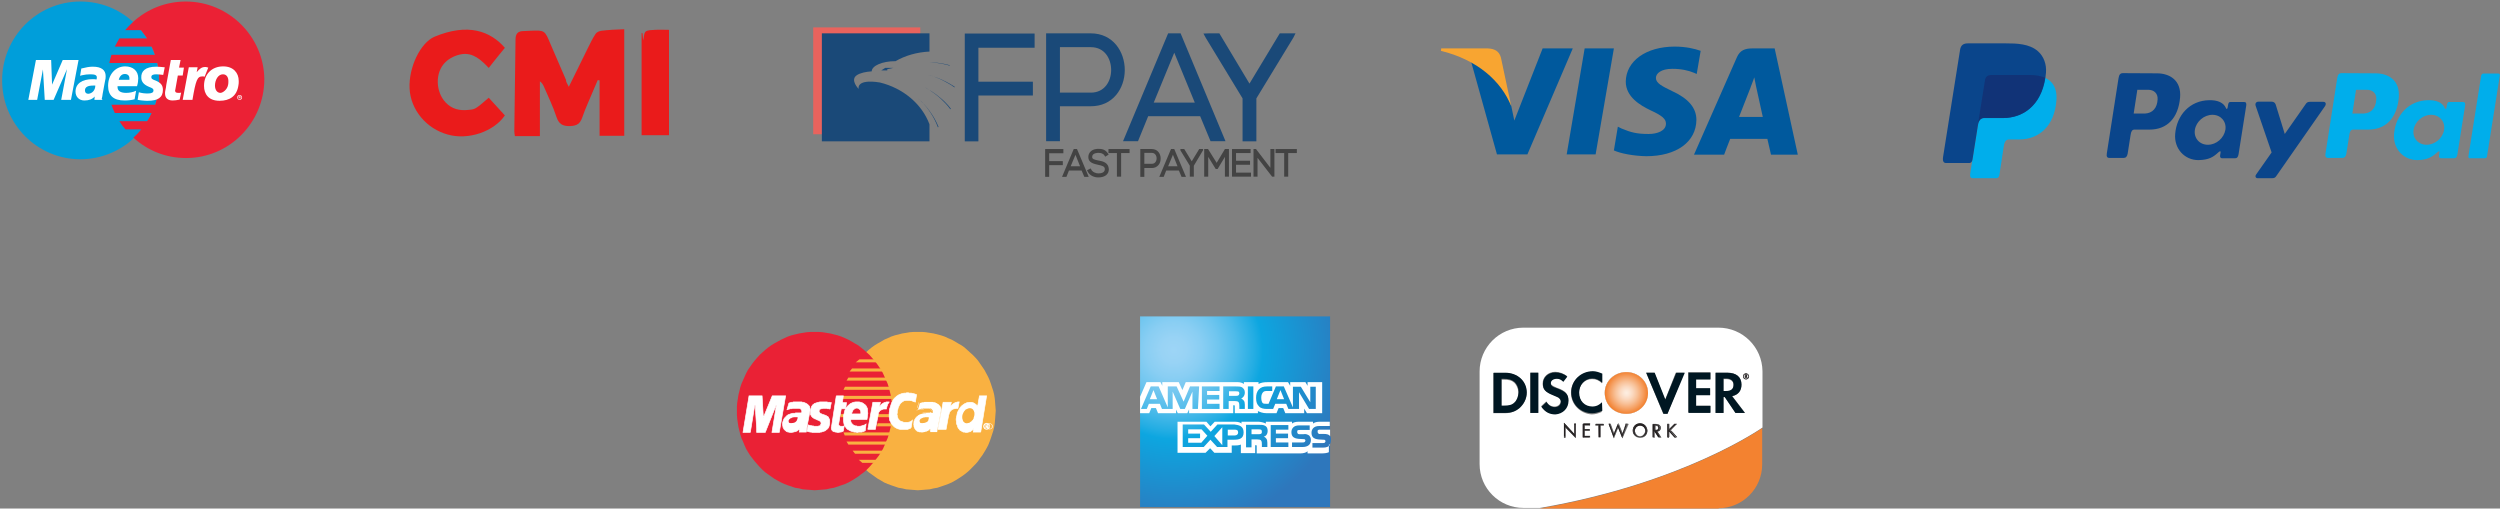 <?xml version="1.0" encoding="UTF-8"?>
<svg width="821px" height="167px" viewBox="0 0 821 167" version="1.1" xmlns="http://www.w3.org/2000/svg" xmlns:xlink="http://www.w3.org/1999/xlink">
    <rect x="0" y="0" width="821" height="167" fill="#808080" stroke="none"/>
    <title>Group 5</title>
    <defs>
        <radialGradient cx="17.592%" cy="17.604%" fx="17.592%" fy="17.604%" r="93.596%" gradientTransform="translate(0.176,0.176),scale(0.998,1),translate(-0.176,-0.176)" id="radialGradient-1">
            <stop stop-color="#9DD5F6" offset="0%"></stop>
            <stop stop-color="#98D3F5" offset="7.11%"></stop>
            <stop stop-color="#89CEF3" offset="15.75%"></stop>
            <stop stop-color="#70C6EF" offset="25.16%"></stop>
            <stop stop-color="#4EBBEA" offset="35.14%"></stop>
            <stop stop-color="#23ADE3" offset="45.46%"></stop>
            <stop stop-color="#0DA6E0" offset="50%"></stop>
            <stop stop-color="#2E77BC" offset="100%"></stop>
        </radialGradient>
        <radialGradient cx="50.263%" cy="49.758%" fx="50.263%" fy="49.758%" r="50.635%" gradientTransform="translate(0.503,0.498),scale(0.965,1),translate(-0.503,-0.498)" id="radialGradient-2">
            <stop stop-color="#FDEEE1" offset="0.562%"></stop>
            <stop stop-color="#FCE8D8" offset="11.6%"></stop>
            <stop stop-color="#FBD9C0" offset="29.61%"></stop>
            <stop stop-color="#F8C198" offset="52.35%"></stop>
            <stop stop-color="#F59F61" offset="78.65%"></stop>
            <stop stop-color="#F28130" offset="100%"></stop>
        </radialGradient>
    </defs>
    <g id="Page-1" stroke="none" stroke-width="1" fill="none" fill-rule="evenodd">
        <g id="Group-5">
            <g id="Group-4" transform="translate(242, 103)">
                <g id="payment2" transform="translate(132, 0)" fill-rule="nonzero">
                    <g id="Group">
                        <path d="M62.8,0.9 L0.4,0.9 L0.4,63.5 L62.8,63.5 L62.8,42.8 C63,42.5 63.1,42 63.1,41.4 C63.1,40.7 63,40.4 62.8,40.1" id="Path" fill="url(#radialGradient-1)"></path>
                        <path d="M6,28.1 L4.8,25.1 L3.6,28.1 M32.6,26.9 C32.4,27 32,27 31.7,27 L29.6,27 L29.6,25.5 L31.8,25.5 C32.1,25.5 32.5,25.5 32.7,25.6 C32.9,25.7 33,25.9 33,26.3 C32.9,26.6 32.8,26.8 32.6,26.9 Z M47.7,28.1 L46.5,25.1 L45.3,28.1 L47.7,28.1 Z M19.4,31.3 L17.6,31.3 L17.6,25.6 L15.1,31.3 L13.6,31.3 L11.1,25.6 L11.1,31.3 L7.6,31.3 L6.9,29.6 L3.3,29.6 L2.6,31.3 L0.7,31.3 L3.9,23.9 L6.5,23.9 L9.5,30.8 L9.5,23.9 L12.4,23.9 L14.7,28.9 L16.8,23.9 L19.8,23.9 L19.4,31.3 L19.4,31.3 Z M26.5,31.3 L20.7,31.3 L20.7,23.9 L26.5,23.9 L26.5,25.4 L22.4,25.4 L22.4,26.7 L26.4,26.7 L26.4,28.2 L22.4,28.2 L22.4,29.6 L26.5,29.6 L26.5,31.3 Z M34.8,25.9 C34.8,27.1 34,27.7 33.6,27.9 C33.9,28 34.3,28.3 34.5,28.6 C34.7,28.9 34.8,29.3 34.8,29.9 L34.8,31.3 L33,31.3 L33,30.4 C33,30 33,29.3 32.7,29 C32.5,28.8 32,28.7 31.4,28.7 L29.5,28.7 L29.5,31.3 L27.7,31.3 L27.7,23.9 L31.8,23.9 C32.7,23.9 33.3,23.9 33.9,24.2 C34.4,24.6 34.8,25 34.8,25.9 Z M37.6,31.3 L35.8,31.3 L35.8,23.9 L37.6,23.9 L37.6,31.3 Z M58.4,31.3 L55.9,31.3 L52.6,25.8 L52.6,31.3 L49.1,31.3 L48.4,29.6 L44.8,29.6 L44.1,31.3 L42,31.3 C41.1,31.3 40,31.1 39.5,30.5 C38.8,29.8 38.5,29.1 38.5,27.7 C38.5,26.6 38.7,25.6 39.5,24.8 C40.1,24.2 40.9,23.9 42.1,23.9 L43.8,23.9 L43.8,25.4 L42.1,25.4 C41.4,25.4 41.1,25.5 40.8,25.8 C40.5,26.1 40.2,26.7 40.2,27.5 C40.2,28.3 40.3,28.8 40.6,29.3 C40.8,29.6 41.4,29.6 41.8,29.6 L42.6,29.6 L45,23.9 L47.6,23.9 L50.6,30.8 L50.6,24 L53.2,24 L56.3,29.1 L56.3,24 L58.1,24 L58.1,31.3 L58.4,31.3 Z M0.4,32.7 L3.4,32.7 L4.1,31 L5.6,31 L6.3,32.7 L12.2,32.7 L12.2,31.5 L12.8,32.7 L15.9,32.7 L16.5,31.4 L16.5,32.7 L31,32.7 L31,30.1 L31.3,30.1 C31.5,30.1 31.5,30.1 31.5,30.4 L31.5,32.7 L39.1,32.7 L39.1,32 C39.8,32.3 40.6,32.7 42,32.7 L45.2,32.7 L45.9,31 L47.4,31 L48.1,32.7 L54.3,32.7 L54.3,31.2 L55.2,32.7 L60.2,32.7 L60.2,22.5 L55.4,22.5 L55.4,23.7 L54.7,22.5 L49.7,22.5 L49.7,23.7 L49,22.5 L42.3,22.5 C41.2,22.5 40.2,22.6 39.3,23.1 L39.3,22.5 L34.5,22.5 L34.5,23.1 C33.9,22.7 33.3,22.5 32.5,22.5 L15.4,22.5 L14.3,25.1 L13.1,22.5 L7.7,22.5 L7.7,23.7 L7.1,22.5 L2.5,22.5 L0.4,27.3 L0.4,32.7 L0.4,32.7 Z" id="Shape" fill="#FFFFFF"></path>
                        <path d="M62.8,38.1 L59.6,38.1 C59.3,38.1 59,38.1 58.9,38.2 C58.7,38.3 58.7,38.5 58.7,38.8 C58.7,39.1 58.8,39.2 59,39.4 C59.2,39.6 59.3,39.5 59.7,39.5 L60.7,39.5 C61.7,39.5 62.4,39.7 62.7,40.1 C62.8,40.2 62.8,40.2 62.8,40.3 M62.8,43 C62.4,43.7 61.6,44 60.4,44 L57,44 L57,42.5 L60.4,42.5 C60.7,42.5 61,42.5 61.1,42.3 C61.2,42.2 61.3,42 61.3,41.9 C61.3,41.7 61.2,41.6 61.1,41.5 C61,41.4 60.8,41.4 60.4,41.4 C58.7,41.3 56.7,41.4 56.7,39.1 C56.7,38 57.4,36.9 59.2,36.9 L62.7,36.9 L62.7,35.5 L59.4,35.5 C58.4,35.5 57.7,35.7 57.2,36.1 L57.2,35.5 L52.4,35.5 C51.6,35.5 50.7,35.7 50.3,36.1 L50.3,35.5 L41.7,35.5 L41.7,36.1 C41,35.7 39.8,35.5 39.3,35.5 L33.7,35.5 L33.7,36.1 C33.1,35.5 31.9,35.5 31.3,35.5 L24.9,35.5 L23.5,37 L22.2,35.5 L12.7,35.5 L12.7,45.7 L21.9,45.7 L23.4,44.2 L24.8,45.7 L30.5,45.7 L30.5,43.3 L31.1,43.3 C31.9,43.3 32.8,43.3 33.5,43 L33.5,45.8 L38.2,45.8 L38.2,43.2 L38.4,43.2 C38.7,43.2 38.7,43.2 38.7,43.5 L38.7,45.9 L53,45.9 C53.9,45.9 54.9,45.7 55.4,45.2 L55.4,45.9 L59.9,45.9 C60.9,45.9 61.8,45.8 62.4,45.5 L62.4,43 L62.8,43 Z M55.9,40 C56.2,40.3 56.5,40.8 56.5,41.5 C56.5,43 55.5,43.8 53.7,43.8 L50.3,43.8 L50.3,42.3 L53.7,42.3 C54,42.3 54.3,42.3 54.5,42.1 C54.6,42 54.7,41.8 54.7,41.7 C54.7,41.5 54.6,41.4 54.5,41.3 C54.4,41.2 54.2,41.2 53.8,41.2 C52.1,41.1 50.1,41.2 50.1,38.9 C50.1,37.8 50.8,36.7 52.6,36.7 L56.1,36.7 L56.1,38.2 L52.9,38.2 C52.6,38.2 52.3,38.2 52.2,38.3 C52,38.4 52,38.6 52,38.9 C52,39.2 52.1,39.3 52.3,39.5 C52.5,39.6 52.6,39.6 53,39.6 L54,39.6 C54.8,39.4 55.4,39.7 55.9,40 Z M40,39.5 C39.8,39.6 39.4,39.6 39.1,39.6 L37,39.6 L37,38 L39.2,38 C39.5,38 39.9,38 40.1,38.1 C40.3,38.2 40.4,38.4 40.4,38.8 C40.4,39.2 40.3,39.4 40,39.5 Z M41,40.4 C41.4,40.5 41.7,40.8 41.9,41.1 C42.1,41.4 42.2,41.8 42.2,42.4 L42.2,43.8 L40.4,43.8 L40.4,43 C40.4,42.6 40.4,41.9 40.1,41.6 C39.9,41.4 39.4,41.3 38.8,41.3 L37,41.3 L37,43.9 L35.2,43.9 L35.2,36.5 L39.3,36.5 C40.2,36.5 40.8,36.5 41.4,36.8 C42,37.1 42.3,37.6 42.3,38.5 C42.3,39.7 41.6,40.3 41,40.4 Z M43.3,36.6 L49.1,36.6 L49.1,38.1 L45,38.1 L45,39.4 L49,39.4 L49,40.9 L45,40.9 L45,42.3 L49.1,42.3 L49.1,43.8 L43.3,43.8 L43.3,36.6 Z M31.5,40 L29.2,40 L29.2,38.1 L31.5,38.1 C32.2,38.1 32.6,38.3 32.6,39 C32.6,39.7 32.1,40 31.5,40 Z M27.4,43.2 L24.8,40.2 L27.4,37.3 L27.4,43.2 Z M20.5,42.4 L16.2,42.4 L16.2,40.9 L20.1,40.9 L20.1,39.4 L16.2,39.4 L16.2,38 L20.6,38 L22.5,40.1 L20.5,42.4 Z M34.4,39 C34.4,41.1 32.9,41.4 31.3,41.4 L29.1,41.4 L29.1,43.8 L25.7,43.8 L23.5,41.4 L21.3,43.8 L14.4,43.8 L14.4,36.4 L21.4,36.4 L23.6,38.8 L25.8,36.4 L31.4,36.4 C32.9,36.6 34.4,36.9 34.4,39 Z" id="Shape" fill="#FFFFFF"></path>
                    </g>
                </g>
                <g id="Group" transform="translate(0, 6)">
                    <polygon id="Path" fill="#F9B141" fill-rule="nonzero" points="59.4 52 60.805 51.898 62.01 51.795 63.315 51.693 64.62 51.386 65.825 51.181 67.03 50.772 68.234 50.362 69.339 49.953 70.543 49.441 71.648 48.827 72.652 48.213 73.756 47.496 74.76 46.78 75.663 46.063 76.567 45.244 77.47 44.323 78.374 43.402 79.177 42.48 79.88 41.457 80.583 40.535 81.285 39.409 81.888 38.386 82.49 37.26 82.992 36.031 83.394 34.906 83.795 33.677 84.197 32.449 84.498 31.22 84.699 29.89 84.799 28.559 84.9 27.228 85 25.898 84.9 24.567 84.799 23.236 84.699 22.008 84.498 20.677 84.197 19.449 83.795 18.22 83.394 16.992 82.992 15.866 82.49 14.74 81.888 13.614 81.285 12.488 80.583 11.465 79.88 10.441 79.177 9.417 78.374 8.496 77.47 7.575 76.567 6.756 75.663 5.937 74.76 5.118 73.756 4.402 72.652 3.787 71.648 3.173 70.543 2.559 69.339 2.047 68.234 1.535 67.03 1.126 65.825 0.819 64.62 0.512 63.315 0.307 62.01 0.102 60.805 0 59.4 0 58.094 0 56.789 0.102 55.585 0.307 54.28 0.512 53.075 0.819 51.87 1.126 50.665 1.535 49.561 2.047 48.356 2.559 47.352 3.173 46.248 3.787 45.244 4.402 44.24 5.118 43.236 5.937 42.333 6.756 41.429 7.575 40.626 8.496 39.823 9.417 39.02 10.441 38.317 11.465 37.715 12.488 37.112 13.614 36.51 14.74 36.008 15.866 35.506 16.992 35.104 18.22 34.803 19.449 34.502 20.677 34.301 22.008 34.1 23.236 34 24.567 34 25.898 34 27.228 34.1 28.559 34.301 29.89 34.502 31.22 34.803 32.449 35.104 33.677 35.506 34.906 36.008 36.031 36.51 37.26 37.112 38.386 37.715 39.409 38.317 40.535 39.02 41.457 39.823 42.48 40.626 43.402 41.429 44.323 42.333 45.244 43.236 46.063 44.24 46.78 45.244 47.496 46.248 48.213 47.352 48.827 48.356 49.441 49.561 49.953 50.665 50.362 51.87 50.772 53.075 51.181 54.28 51.386 55.585 51.693 56.789 51.795 58.094 51.898"></polygon>
                    <polygon id="Path" fill="#EA2135" fill-rule="nonzero" points="25.55 52 26.858 51.898 28.166 51.795 29.373 51.693 30.68 51.386 31.888 51.181 33.095 50.772 34.302 50.362 35.509 49.953 36.615 49.441 37.722 48.827 38.728 48.213 39.834 47.496 40.74 46.78 41.746 46.063 42.651 45.244 43.556 44.323 44.361 43.402 45.166 42.48 45.97 41.457 46.675 40.535 47.379 39.409 47.982 38.386 48.485 37.26 48.988 36.031 49.491 34.906 49.893 33.677 50.195 32.449 50.497 31.22 50.698 29.89 50.899 28.559 51 27.228 51 25.898 51 24.567 50.899 23.236 50.698 22.008 50.497 20.677 50.195 19.449 49.893 18.22 49.491 16.992 48.988 15.866 48.485 14.74 47.982 13.614 47.379 12.488 46.675 11.465 45.97 10.441 45.166 9.417 44.361 8.496 43.556 7.575 42.651 6.756 41.746 5.937 40.74 5.118 39.834 4.402 38.728 3.787 37.722 3.173 36.615 2.559 35.509 2.047 34.302 1.535 33.095 1.126 31.888 0.819 30.68 0.512 29.373 0.307 28.166 0.102 26.858 0 25.55 0 24.243 0 22.935 0.102 21.627 0.307 20.42 0.512 19.112 0.819 17.905 1.126 16.698 1.535 15.592 2.047 14.485 2.559 13.379 3.173 12.272 3.787 11.266 4.402 10.26 5.118 9.254 5.937 8.349 6.756 7.444 7.575 6.639 8.496 5.834 9.417 5.03 10.441 4.325 11.465 3.621 12.488 3.018 13.614 2.515 14.74 2.012 15.866 1.509 16.992 1.107 18.22 0.805 19.449 0.503 20.677 0.302 22.008 0.101 23.236 0 24.567 0 25.898 0 27.228 0.101 28.559 0.302 29.89 0.503 31.22 0.805 32.449 1.107 33.677 1.509 34.906 2.012 36.031 2.515 37.26 3.018 38.386 3.621 39.409 4.325 40.535 5.03 41.457 5.834 42.48 6.639 43.402 7.444 44.323 8.349 45.244 9.254 46.063 10.26 46.78 11.266 47.496 12.272 48.213 13.379 48.827 14.485 49.441 15.592 49.953 16.698 50.362 17.905 50.772 19.112 51.181 20.42 51.386 21.627 51.693 22.935 51.795 24.243 51.898"></polygon>
                    <polygon id="Path" fill="#F9B141" fill-rule="nonzero" points="39 10 53 10 53 9 40.244 9"></polygon>
                    <polygon id="Path" fill="#F9B141" fill-rule="nonzero" points="37 13 53 13 53 12 37.826 12"></polygon>
                    <polygon id="Path" fill="#F9B141" fill-rule="nonzero" points="36 16 53 16 53 15 36.6 15"></polygon>
                    <polygon id="Path" fill="#F9B141" fill-rule="nonzero" points="35 19 53 19 53 18 35.497 18"></polygon>
                    <polygon id="Path" fill="#F9B141" fill-rule="nonzero" points="35.402 34 53 34 53 33 35 33"></polygon>
                    <polygon id="Path" fill="#F9B141" fill-rule="nonzero" points="36.607 37 53 37 53 36 36 36"></polygon>
                    <polygon id="Path" fill="#F9B141" fill-rule="nonzero" points="38.789 40 53 40 53 39 38 39"></polygon>
                    <polygon id="Path" fill="#F9B141" fill-rule="nonzero" points="41.191 43 53 43 53 42 40 42"></polygon>
                    <polygon id="Path" fill="#F9B141" fill-rule="nonzero" points="34 22 53 22 53 21 34.305 21"></polygon>
                    <polygon id="Path" fill="#F9B141" fill-rule="nonzero" points="46 31 53 31 53 30 46.197 30"></polygon>
                    <polygon id="Path" fill="#F9B141" fill-rule="nonzero" points="46 28 53 28 53 27 46.215 27"></polygon>
                    <polygon id="Path" fill="#F9B141" fill-rule="nonzero" points="34 27 36 27 36 28 34 28"></polygon>
                    <polygon id="Path" fill="#FFFFFF" fill-rule="nonzero" points="30.579 25.34 30.474 25.34 30.368 25.234 30.158 25.234 30.053 25.234 29.947 25.234 29.842 25.234 29.737 25.234 29.632 25.128 29.526 25.128 29.316 25.128 29.211 25.128 29 25.128 28.789 25.128 28.579 25.128 28.368 25.128 28.158 25.128 27.947 25.234 27.737 25.234 27.632 25.234 27.526 25.34 27.316 25.34 27.211 25.447 27.105 25.553 27.105 25.66 27 25.766 27 25.872 27 25.979 27 26.085 27 26.191 27 26.298 27.105 26.404 27.211 26.511 27.316 26.723 27.526 26.83 27.842 26.936 28.053 27.043 28.368 27.149 28.684 27.255 29 27.362 29.316 27.468 29.526 27.681 29.842 27.787 30.053 28 30.158 28.319 30.368 28.638 30.474 29.064 30.474 29.596 30.474 30.128 30.368 30.553 30.263 30.979 30.158 31.298 29.947 31.617 29.737 31.83 29.526 32.043 29.211 32.255 29 32.468 28.684 32.574 28.368 32.681 28.053 32.787 27.737 32.894 27.421 32.894 27.211 33 26.895 33 26.579 33 26.158 33 25.842 33 25.526 33 25.211 33 25 33 24.684 33 24.474 32.894 24.263 32.894 24.053 32.894 23.947 32.894 23.737 32.787 23.632 32.787 23.421 32.787 23.316 32.681 23.211 32.681 23 32.574 23.421 30.553 23.526 30.553 23.632 30.66 23.737 30.66 23.842 30.66 24.053 30.766 24.263 30.766 24.368 30.766 24.684 30.872 24.895 30.872 25.105 30.872 25.316 30.979 25.632 30.979 25.842 30.979 26.158 30.979 26.368 30.979 26.684 30.979 26.895 30.872 27.105 30.872 27.316 30.766 27.421 30.66 27.526 30.447 27.526 30.34 27.632 30.234 27.632 30.021 27.632 29.809 27.526 29.596 27.421 29.383 27.211 29.277 26.895 29.064 26.579 28.957 26.263 28.851 25.947 28.638 25.526 28.532 25.211 28.319 24.895 28.106 24.579 27.787 24.368 27.468 24.158 27.043 24.158 26.617 24.158 25.979 24.158 25.66 24.263 25.34 24.368 25.021 24.474 24.702 24.579 24.383 24.789 24.17 24.895 23.957 25.211 23.745 25.421 23.532 25.737 23.426 26.053 23.319 26.368 23.213 26.789 23.106 27.211 23 27.737 23 28.263 23 28.579 23 28.895 23 29.211 23 29.421 23 29.632 23 29.842 23.106 30.053 23.106 30.158 23.106 30.368 23.106 30.474 23.106 30.579 23.213 30.684 23.213 30.789 23.213 30.895 23.213 31 23.213 31 23.213"></polygon>
                    <polyline id="Path" stroke="#FFFFFF" stroke-width="0.216" points="30.579 25.34 30.579 25.34 30.474 25.34 30.368 25.234 30.158 25.234 30.053 25.234 29.947 25.234 29.842 25.234 29.737 25.234 29.632 25.128 29.526 25.128 29.316 25.128 29.211 25.128 29 25.128 28.789 25.128 28.579 25.128 28.368 25.128 28.158 25.128 28.158 25.128 27.947 25.234 27.737 25.234 27.632 25.234 27.526 25.34 27.316 25.34 27.211 25.447 27.105 25.553 27.105 25.66 27 25.766 27 25.872 27 25.979 27 26.085 27 26.191 27 26.298 27.105 26.404 27.211 26.511 27.211 26.511 27.316 26.723 27.526 26.83 27.842 26.936 28.053 27.043 28.368 27.149 28.684 27.255 29 27.362 29.316 27.468 29.526 27.681 29.842 27.787 30.053 28 30.158 28.319 30.368 28.638 30.474 29.064 30.474 29.596 30.474 30.128 30.474 30.128 30.368 30.553 30.263 30.979 30.158 31.298 29.947 31.617 29.737 31.83 29.526 32.043 29.211 32.255 29 32.468 28.684 32.574 28.368 32.681 28.053 32.787 27.737 32.894 27.421 32.894 27.211 33 26.895 33 26.579 33 26.579 33 26.158 33 25.842 33 25.526 33 25.211 33 25 33 24.684 33 24.474 32.894 24.263 32.894 24.053 32.894 23.947 32.894 23.737 32.787 23.632 32.787 23.421 32.787 23.316 32.681 23.211 32.681 23 32.574 23.421 30.553 23.421 30.553 23.526 30.553 23.632 30.66 23.737 30.66 23.842 30.66 24.053 30.766 24.263 30.766 24.368 30.766 24.684 30.872 24.895 30.872 25.105 30.872 25.316 30.979 25.632 30.979 25.842 30.979 26.158 30.979 26.368 30.979 26.684 30.979 26.684 30.979 26.895 30.872 27.105 30.872 27.316 30.766 27.421 30.66 27.526 30.447 27.526 30.34 27.632 30.234 27.632 30.021 27.632 30.021 27.632 29.809 27.526 29.596 27.421 29.383 27.211 29.277 26.895 29.064 26.579 28.957 26.263 28.851 25.947 28.638 25.526 28.532 25.211 28.319 24.895 28.106 24.579 27.787 24.368 27.468 24.158 27.043 24.158 26.617 24.158 25.979 24.158 25.979 24.158 25.66 24.263 25.34 24.368 25.021 24.474 24.702 24.579 24.383 24.789 24.17 24.895 23.957 25.211 23.745 25.421 23.532 25.737 23.426 26.053 23.319 26.368 23.213 26.789 23.106 27.211 23 27.737 23 28.263 23 28.263 23 28.579 23 28.895 23 29.211 23 29.421 23 29.632 23 29.842 23.106 30.053 23.106 30.158 23.106 30.368 23.106 30.474 23.106 30.579 23.213 30.684 23.213 30.789 23.213 30.895 23.213 31 23.213 31 23.213 30.579 25.34"></polyline>
                    <polygon id="Path" fill="#FFFFFF" fill-rule="nonzero" points="32.635 21 34.942 21 34.654 23.23 36 23.23 35.712 25.248 34.269 25.248 33.404 30.345 33.404 30.451 33.5 30.664 33.596 30.77 33.692 30.876 33.788 30.876 33.981 30.982 34.173 30.982 34.365 30.982 34.558 30.982 34.75 30.982 34.846 30.982 34.942 30.982 35.135 30.876 35.135 30.876 35.231 30.876 35.231 30.876 34.942 32.575 34.846 32.575 34.846 32.575 34.75 32.681 34.75 32.681 34.654 32.681 34.558 32.788 34.558 32.788 34.462 32.788 34.365 32.788 34.269 32.894 34.173 32.894 34.077 32.894 33.981 32.894 33.885 32.894 33.692 32.894 33.596 33 32.923 33 32.635 32.894 32.346 32.894 32.058 32.788 31.865 32.788 31.673 32.681 31.481 32.575 31.385 32.469 31.288 32.363 31.192 32.257 31.096 32.044 31.096 31.938 31.096 31.726 31 31.619 31 31.407 31.096 31.195 31.096 30.982"></polygon>
                    <polyline id="Path" stroke="#FFFFFF" stroke-width="0.216" points="32.635 21 34.942 21 34.654 23.23 36 23.23 35.712 25.248 34.269 25.248 33.404 30.345 33.404 30.345 33.404 30.451 33.5 30.664 33.596 30.77 33.692 30.876 33.788 30.876 33.981 30.982 34.173 30.982 34.365 30.982 34.365 30.982 34.558 30.982 34.75 30.982 34.846 30.982 34.942 30.982 35.135 30.876 35.135 30.876 35.231 30.876 35.231 30.876 34.942 32.575 34.942 32.575 34.846 32.575 34.846 32.575 34.75 32.681 34.75 32.681 34.654 32.681 34.558 32.788 34.558 32.788 34.462 32.788 34.365 32.788 34.269 32.894 34.173 32.894 34.077 32.894 33.981 32.894 33.885 32.894 33.692 32.894 33.596 33 32.923 33 32.923 33 32.635 32.894 32.346 32.894 32.058 32.788 31.865 32.788 31.673 32.681 31.481 32.575 31.385 32.469 31.288 32.363 31.192 32.257 31.096 32.044 31.096 31.938 31.096 31.726 31 31.619 31 31.407 31.096 31.195 31.096 30.982 32.635 21"></polyline>
                    <polygon id="Path" fill="#FFFFFF" fill-rule="nonzero" points="37.41 28.638 37.313 28.851 37.313 28.957 37.41 29.17 37.41 29.383 37.41 29.489 37.506 29.702 37.602 29.915 37.699 30.021 37.795 30.128 37.988 30.34 38.084 30.447 38.277 30.553 38.373 30.66 38.566 30.766 38.759 30.766 38.855 30.872 39.048 30.872 39.337 30.872 39.53 30.979 39.723 30.979 39.916 30.979 40.205 30.979 40.398 30.979 40.59 30.979 40.783 30.872 41.072 30.872 41.265 30.766 41.458 30.66 41.747 30.66 41.94 30.553 42.229 30.34 42.422 30.234 42.133 32.468 41.94 32.468 41.843 32.574 41.747 32.681 41.554 32.681 41.458 32.787 41.361 32.787 41.169 32.787 41.072 32.894 40.88 32.894 40.783 32.894 40.59 32.894 40.398 32.894 40.205 32.894 39.916 32.894 39.723 33 39.434 33 39.048 32.894 38.566 32.894 38.181 32.787 37.795 32.681 37.41 32.574 37.024 32.362 36.639 32.149 36.253 31.936 35.964 31.617 35.675 31.191 35.386 30.872 35.193 30.34 35.096 29.809 35 29.17 35 28.532 35 27.787 35 27.468 35.096 27.149 35.193 26.83 35.289 26.404 35.386 25.979 35.482 25.66 35.675 25.234 35.964 24.809 36.253 24.489 36.542 24.17 36.928 23.851 37.313 23.532 37.795 23.319 38.277 23.106 38.952 23 39.627 23 39.916 23 40.205 23 40.59 23.106 40.88 23.213 41.265 23.319 41.554 23.532 41.843 23.745 42.133 23.957 42.422 24.277 42.614 24.702 42.807 25.021 42.904 25.553 42.904 26.085 43 26.723 42.904 27.362 42.807 28.213 42.711 28.745 36.735 28.745 37.12 26.936 40.687 26.936 40.687 26.723 40.687 26.511 40.687 26.298 40.687 26.085 40.59 25.979 40.59 25.766 40.494 25.66 40.398 25.553 40.301 25.447 40.205 25.34 40.012 25.234 39.916 25.128 39.819 25.128 39.627 25.021 39.53 25.021 39.337 25.021 39.241 25.021 39.048 25.021 38.952 25.128 38.759 25.128 38.663 25.234 38.566 25.34 38.373 25.447 38.277 25.553 38.181 25.66 38.084 25.766 37.988 25.979 37.892 26.085 37.892 26.298 37.795 26.404 37.699 26.617 37.699 26.83"></polygon>
                    <polyline id="Path" stroke="#FFFFFF" stroke-width="0.216" points="37.41 28.638 37.41 28.638 37.313 28.851 37.313 28.957 37.41 29.17 37.41 29.383 37.41 29.489 37.506 29.702 37.602 29.915 37.699 30.021 37.795 30.128 37.988 30.34 38.084 30.447 38.277 30.553 38.373 30.66 38.566 30.766 38.759 30.766 38.855 30.872 38.855 30.872 39.048 30.872 39.337 30.872 39.53 30.979 39.723 30.979 39.916 30.979 40.205 30.979 40.398 30.979 40.59 30.979 40.783 30.872 41.072 30.872 41.265 30.766 41.458 30.66 41.747 30.66 41.94 30.553 42.229 30.34 42.422 30.234 42.133 32.468 42.133 32.468 41.94 32.468 41.843 32.574 41.747 32.681 41.554 32.681 41.458 32.787 41.361 32.787 41.169 32.787 41.072 32.894 40.88 32.894 40.783 32.894 40.59 32.894 40.398 32.894 40.205 32.894 39.916 32.894 39.723 33 39.434 33 39.434 33 39.048 32.894 38.566 32.894 38.181 32.787 37.795 32.681 37.41 32.574 37.024 32.362 36.639 32.149 36.253 31.936 35.964 31.617 35.675 31.191 35.386 30.872 35.193 30.34 35.096 29.809 35 29.17 35 28.532 35 27.787 35 27.787 35 27.468 35.096 27.149 35.193 26.83 35.289 26.404 35.386 25.979 35.482 25.66 35.675 25.234 35.964 24.809 36.253 24.489 36.542 24.17 36.928 23.851 37.313 23.532 37.795 23.319 38.277 23.106 38.952 23 39.627 23 39.627 23 39.916 23 40.205 23 40.59 23.106 40.88 23.213 41.265 23.319 41.554 23.532 41.843 23.745 42.133 23.957 42.422 24.277 42.614 24.702 42.807 25.021 42.904 25.553 42.904 26.085 43 26.723 42.904 27.362 42.807 28.213 42.711 28.745 36.735 28.745 37.12 26.936 40.687 26.936 40.687 26.936 40.687 26.723 40.687 26.511 40.687 26.298 40.687 26.085 40.59 25.979 40.59 25.766 40.494 25.66 40.398 25.553 40.301 25.447 40.205 25.34 40.012 25.234 39.916 25.128 39.819 25.128 39.627 25.021 39.53 25.021 39.337 25.021 39.337 25.021 39.241 25.021 39.048 25.021 38.952 25.128 38.759 25.128 38.663 25.234 38.566 25.34 38.373 25.447 38.277 25.553 38.181 25.66 38.084 25.766 37.988 25.979 37.892 26.085 37.892 26.298 37.795 26.404 37.699 26.617 37.699 26.83 37.41 28.638"></polyline>
                    <polygon id="Path" fill="#FFFFFF" fill-rule="nonzero" points="58.604 23.103 58.505 23 58.407 23 58.209 22.897 58.11 22.897 58.011 22.793 57.813 22.793 57.714 22.69 57.516 22.69 57.418 22.586 57.22 22.586 57.022 22.586 56.923 22.483 56.725 22.483 56.527 22.483 56.33 22.483 56.033 22.483 55.835 22.483 55.637 22.483 55.44 22.483 55.143 22.586 54.945 22.586 54.747 22.69 54.451 22.897 54.253 23 54.055 23.207 53.758 23.414 53.56 23.724 53.363 24.034 53.165 24.448 52.967 24.862 52.868 25.379 52.67 25.897 52.67 26.31 52.67 26.621 52.571 26.931 52.571 27.138 52.67 27.448 52.67 27.759 52.769 28.069 52.868 28.276 52.967 28.586 53.165 28.793 53.363 29 53.56 29.207 53.758 29.31 54.055 29.414 54.352 29.517 54.648 29.621 54.747 29.724 54.846 29.724 55.044 29.724 55.143 29.724 55.341 29.724 55.538 29.724 55.736 29.724 56.033 29.724 56.231 29.724 56.429 29.621 56.626 29.621 56.824 29.517 57.121 29.414 57.22 29.31 57.418 29.207 57.615 29 57.22 31.379 57.22 31.379 57.121 31.483 57.022 31.586 57.022 31.586 56.923 31.69 56.824 31.69 56.626 31.793 56.527 31.793 56.33 31.897 56.033 32 55.835 32 55.538 32 55.143 32 54.846 32 54.352 32 53.857 32 53.56 32 53.165 31.897 52.769 31.793 52.374 31.586 51.978 31.379 51.582 31.069 51.286 30.759 50.989 30.448 50.692 30.034 50.495 29.621 50.198 29.103 50.099 28.586 50 27.966 50 27.345 50 26.621 50.099 25.897 50.099 25.586 50.198 25.172 50.297 24.862 50.396 24.552 50.495 24.241 50.593 23.931 50.692 23.621 50.791 23.31 50.989 23 51.088 22.793 51.187 22.586 51.385 22.276 51.484 22.069 51.681 21.862 51.879 21.655 52.077 21.448 52.275 21.345 52.374 21.138 52.67 21.034 52.868 20.828 53.066 20.724 53.264 20.621 53.56 20.517 53.758 20.414 54.055 20.31 54.352 20.207 54.549 20.207 54.846 20.103 55.143 20.103 55.44 20.103 55.736 20 56.033 20 56.33 20 56.626 20.103 56.824 20.103 57.121 20.103 57.319 20.103 57.615 20.207 57.813 20.207 58.011 20.31 58.209 20.31 58.407 20.414 58.505 20.414 58.703 20.517 58.802 20.517 58.901 20.621 59 20.621 59 20.621"></polygon>
                    <polyline id="Path" stroke="#FFFFFF" stroke-width="0.216" points="58.604 23.103 58.604 23.103 58.505 23 58.407 23 58.209 22.897 58.11 22.897 58.011 22.793 57.813 22.793 57.714 22.69 57.516 22.69 57.418 22.586 57.22 22.586 57.022 22.586 56.923 22.483 56.725 22.483 56.527 22.483 56.33 22.483 56.033 22.483 56.033 22.483 55.835 22.483 55.637 22.483 55.44 22.483 55.143 22.586 54.945 22.586 54.747 22.69 54.451 22.897 54.253 23 54.055 23.207 53.758 23.414 53.56 23.724 53.363 24.034 53.165 24.448 52.967 24.862 52.868 25.379 52.67 25.897 52.67 25.897 52.67 26.31 52.67 26.621 52.571 26.931 52.571 27.138 52.67 27.448 52.67 27.759 52.769 28.069 52.868 28.276 52.967 28.586 53.165 28.793 53.363 29 53.56 29.207 53.758 29.31 54.055 29.414 54.352 29.517 54.648 29.621 54.648 29.621 54.747 29.724 54.846 29.724 55.044 29.724 55.143 29.724 55.341 29.724 55.538 29.724 55.736 29.724 56.033 29.724 56.231 29.724 56.429 29.621 56.626 29.621 56.824 29.517 57.121 29.414 57.22 29.31 57.418 29.207 57.615 29 57.22 31.379 57.22 31.379 57.22 31.379 57.121 31.483 57.022 31.586 57.022 31.586 56.923 31.69 56.824 31.69 56.626 31.793 56.527 31.793 56.33 31.897 56.033 32 55.835 32 55.538 32 55.143 32 54.846 32 54.352 32 53.857 32 53.857 32 53.56 32 53.165 31.897 52.769 31.793 52.374 31.586 51.978 31.379 51.582 31.069 51.286 30.759 50.989 30.448 50.692 30.034 50.495 29.621 50.198 29.103 50.099 28.586 50 27.966 50 27.345 50 26.621 50.099 25.897 50.099 25.897 50.099 25.586 50.198 25.172 50.297 24.862 50.396 24.552 50.495 24.241 50.593 23.931 50.692 23.621 50.791 23.31 50.989 23 51.088 22.793 51.187 22.586 51.385 22.276 51.484 22.069 51.681 21.862 51.879 21.655 52.077 21.448 52.275 21.345 52.374 21.138 52.67 21.034 52.868 20.828 53.066 20.724 53.264 20.621 53.56 20.517 53.758 20.414 54.055 20.31 54.352 20.207 54.549 20.207 54.846 20.103 55.143 20.103 55.44 20.103 55.736 20 56.033 20 56.033 20 56.33 20 56.626 20.103 56.824 20.103 57.121 20.103 57.319 20.103 57.615 20.207 57.813 20.207 58.011 20.31 58.209 20.31 58.407 20.414 58.505 20.414 58.703 20.517 58.802 20.517 58.901 20.621 59 20.621 59 20.621 58.604 23.103"></polyline>
                    <polygon id="Path" fill="#FFFFFF" fill-rule="nonzero" points="80.061 32.894 77.612 32.894 77.816 31.832 77.816 31.726 77.612 31.938 77.51 32.044 77.306 32.257 77.204 32.363 77 32.469 76.898 32.575 76.694 32.681 76.592 32.788 76.388 32.788 76.184 32.894 76.082 32.894 75.878 32.894 75.673 33 75.571 33 75.367 33 75.163 33 74.755 32.894 74.347 32.894 73.939 32.681 73.633 32.469 73.224 32.257 73.02 31.938 72.714 31.619 72.51 31.195 72.408 30.77 72.204 30.345 72.102 29.92 72.102 29.496 72 28.965 72 28.54 72.102 28.009 72.204 27.584 72.306 27.053 72.408 26.522 72.612 26.097 72.816 25.673 73.122 25.248 73.327 24.823 73.633 24.504 73.939 24.186 74.245 23.973 74.551 23.761 74.857 23.549 75.163 23.442 75.571 23.23 75.878 23.23 76.286 23.124 76.592 23.124 76.898 23.124 77.102 23.124 77.306 23.23 77.51 23.23 77.714 23.336 77.918 23.442 78.122 23.549 78.224 23.655 78.429 23.761 78.531 23.867 78.633 23.973 78.735 24.08 78.837 24.186 78.939 24.292 78.939 24.398 79.041 24.504 79.041 24.504 79.653 21 82 21"></polygon>
                    <polyline id="Path" stroke="#FFFFFF" stroke-width="0.216" points="80.061 32.894 77.612 32.894 77.816 31.832 77.816 31.726 77.816 31.726 77.612 31.938 77.51 32.044 77.306 32.257 77.204 32.363 77 32.469 76.898 32.575 76.694 32.681 76.592 32.788 76.388 32.788 76.184 32.894 76.082 32.894 75.878 32.894 75.673 33 75.571 33 75.367 33 75.163 33 75.163 33 74.755 32.894 74.347 32.894 73.939 32.681 73.633 32.469 73.224 32.257 73.02 31.938 72.714 31.619 72.51 31.195 72.408 30.77 72.204 30.345 72.102 29.92 72.102 29.496 72 28.965 72 28.54 72.102 28.009 72.204 27.584 72.204 27.584 72.306 27.053 72.408 26.522 72.612 26.097 72.816 25.673 73.122 25.248 73.327 24.823 73.633 24.504 73.939 24.186 74.245 23.973 74.551 23.761 74.857 23.549 75.163 23.442 75.571 23.23 75.878 23.23 76.286 23.124 76.592 23.124 76.592 23.124 76.898 23.124 77.102 23.124 77.306 23.23 77.51 23.23 77.714 23.336 77.918 23.442 78.122 23.549 78.224 23.655 78.429 23.761 78.531 23.867 78.633 23.973 78.735 24.08 78.837 24.186 78.939 24.292 78.939 24.398 79.041 24.504 79.041 24.504 79.653 21 82 21 80.061 32.894"></polyline>
                    <polygon id="Path" fill="#F9B141" fill-rule="nonzero" points="75.371 30 75.6 30 75.943 29.902 76.171 29.902 76.4 29.804 76.514 29.706 76.743 29.51 76.971 29.412 77.086 29.216 77.2 29.118 77.429 28.922 77.543 28.725 77.657 28.529 77.771 28.333 77.771 28.039 77.886 27.843 77.886 27.647 78 27.353 78 27.157 78 26.863 78 26.667 78 26.471 77.886 26.275 77.886 26.078 77.771 25.882 77.657 25.686 77.543 25.49 77.429 25.392 77.314 25.294 77.086 25.196 76.971 25.098 76.743 25.098 76.514 25 76.286 25.098 76.057 25.098 75.829 25.196 75.6 25.294 75.371 25.392 75.143 25.49 75.029 25.588 74.914 25.784 74.686 25.98 74.571 26.176 74.457 26.373 74.343 26.569 74.229 26.863 74.114 27.059 74.114 27.255 74 27.549 74 27.941 74 28.333 74.114 28.725 74.229 29.118 74.343 29.412 74.686 29.706 74.914 29.902"></polygon>
                    <polygon id="Path" fill="#FFFFFF" fill-rule="nonzero" points="23.069 30.872 22.759 32.894 20.483 32.894 20.586 32.468 20.586 32.149 20.69 31.83 20.69 31.723 20.586 31.936 20.379 32.043 20.276 32.149 20.069 32.255 19.862 32.468 19.655 32.574 19.345 32.681 19.138 32.787 18.931 32.787 18.621 32.894 18.414 32.894 18.103 33 17.897 33 17.586 33 17.379 33 17.069 32.894 16.759 32.894 16.552 32.787 16.241 32.681 16.034 32.468 15.828 32.362 15.724 32.149 15.517 32.043 15.414 31.83 15.31 31.617 15.207 31.404 15.103 31.298 15.103 31.085 15.103 30.872 15 30.66 15 30.447 15 30.234 15 29.915 15.103 29.489 15.207 29.17 15.31 28.957 15.414 28.638 15.621 28.319 15.828 28.106 16.034 27.894 16.241 27.681 16.448 27.468 16.759 27.255 16.966 27.149 17.276 27.043 17.586 26.936 17.897 26.83 18.207 26.83 18.207 26.83 18.207 26.83 18.31 26.723 18.414 26.723 18.517 26.723 18.621 26.723 18.724 26.723 18.931 26.723 19.034 26.723 19.241 26.617 19.345 26.617 19.552 26.617 19.655 26.617 19.759 26.617 19.966 26.617 19.966 26.617 20.172 26.617 20.379 26.617 20.586 26.617 20.793 26.617 21 26.617 21.103 26.617 21.207 26.617 21.207 26.617 21.207 26.617 21.31 26.404 21.31 26.191 21.31 26.085 21.31 25.872 21.207 25.66 21.103 25.553 21 25.34 20.793 25.234 20.586 25.128 20.379 25.128 20.172 25.128 19.966 25.128 19.655 25.128 19.448 25.128 19.138 25.128 18.828 25.128 18.517 25.128 18.207 25.128 18 25.234 17.69 25.234 17.483 25.234 17.276 25.34 17.069 25.34 16.862 25.447 16.655 25.447 16.552 25.553 16.448 25.553 17.069 23.426 17.276 23.319 17.483 23.213 17.69 23.213 17.897 23.106 18.103 23.106 18.31 23.106 18.517 23 18.828 23 19.034 23 19.345 23 19.552 23 19.862 23 20.172 23 20.379 23 20.69 23 21 23 21.31 23 21.517 23.106 21.828 23.106 22.138 23.213 22.345 23.319 22.655 23.426 22.966 23.638 23.172 23.745 23.379 23.957 23.586 24.17 23.793 24.383 23.897 24.702 24 25.021 24 25.34 24 25.66 24 25.979"></polygon>
                    <polyline id="Path" stroke="#FFFFFF" stroke-width="0.216" points="23.069 30.872 22.759 32.894 20.483 32.894 20.483 32.894 20.586 32.468 20.586 32.149 20.69 31.83 20.69 31.723 20.69 31.723 20.586 31.936 20.379 32.043 20.276 32.149 20.069 32.255 19.862 32.468 19.655 32.574 19.345 32.681 19.138 32.787 18.931 32.787 18.621 32.894 18.414 32.894 18.103 33 17.897 33 17.586 33 17.379 33 17.069 32.894 17.069 32.894 16.759 32.894 16.552 32.787 16.241 32.681 16.034 32.468 15.828 32.362 15.724 32.149 15.517 32.043 15.414 31.83 15.31 31.617 15.207 31.404 15.103 31.298 15.103 31.085 15.103 30.872 15 30.66 15 30.447 15 30.234 15 30.234 15 29.915 15.103 29.489 15.207 29.17 15.31 28.957 15.414 28.638 15.621 28.319 15.828 28.106 16.034 27.894 16.241 27.681 16.448 27.468 16.759 27.255 16.966 27.149 17.276 27.043 17.586 26.936 17.897 26.83 18.207 26.83 18.207 26.83 18.207 26.83 18.207 26.83 18.31 26.723 18.414 26.723 18.517 26.723 18.621 26.723 18.724 26.723 18.931 26.723 19.034 26.723 19.241 26.617 19.345 26.617 19.552 26.617 19.655 26.617 19.759 26.617 19.966 26.617 19.966 26.617 19.966 26.617 20.172 26.617 20.379 26.617 20.586 26.617 20.793 26.617 21 26.617 21.103 26.617 21.207 26.617 21.207 26.617 21.207 26.617 21.207 26.617 21.31 26.404 21.31 26.191 21.31 26.085 21.31 26.085 21.31 25.872 21.207 25.66 21.103 25.553 21 25.34 20.793 25.234 20.586 25.128 20.379 25.128 20.172 25.128 20.172 25.128 19.966 25.128 19.655 25.128 19.448 25.128 19.138 25.128 18.828 25.128 18.517 25.128 18.207 25.128 18 25.234 17.69 25.234 17.483 25.234 17.276 25.34 17.069 25.34 16.862 25.447 16.655 25.447 16.552 25.553 16.448 25.553 17.069 23.426 17.069 23.426 17.276 23.319 17.483 23.213 17.69 23.213 17.897 23.106 18.103 23.106 18.31 23.106 18.517 23 18.828 23 19.034 23 19.345 23 19.552 23 19.862 23 20.172 23 20.379 23 20.69 23 21 23 21 23 21.31 23 21.517 23.106 21.828 23.106 22.138 23.213 22.345 23.319 22.655 23.426 22.966 23.638 23.172 23.745 23.379 23.957 23.586 24.17 23.793 24.383 23.897 24.702 24 25.021 24 25.34 24 25.66 24 25.979 23.069 30.872"></polyline>
                    <polygon id="Path" fill="#EA2135" fill-rule="nonzero" points="20 28.083 19.903 28.083 19.903 28 19.903 28 19.806 28 19.71 28 19.613 28 19.419 28 19.323 28 19.226 28 19.032 28 18.935 28 18.839 28 18.645 28 18.548 28.083 18.452 28.083 18.355 28.083 18.258 28.083 18.258 28.167 18.161 28.167 18.065 28.167 17.968 28.25 17.871 28.333 17.677 28.333 17.581 28.417 17.484 28.5 17.387 28.583 17.29 28.667 17.194 28.75 17.097 28.833 17.097 28.917 17 29 17 29.167 17 29.417 17 29.583 17.097 29.75 17.194 29.833 17.29 29.917 17.484 29.917 17.581 29.917 17.774 30 17.968 29.917 18.258 29.917 18.452 29.917 18.645 29.833 18.742 29.833 18.935 29.75 19.129 29.667 19.226 29.583 19.323 29.5 19.419 29.417 19.516 29.333 19.516 29.25 19.613 29.167 19.71 29.083 19.71 29 19.71 28.917 19.806 28.75 19.903 28.5 19.903 28.25"></polygon>
                    <polygon id="Path" fill="#FFFFFF" fill-rule="nonzero" points="4.403 33 2 33 3.985 21 8.269 21 8.687 28.115 11.612 21 16 21 13.91 33 11.507 33 12.97 24.08 12.866 24.08 9.313 33 6.493 33 6.493 32.575 6.493 31.619 6.388 30.133 6.284 28.54 6.179 26.947 6.075 25.46 6.075 24.504 6.075 24.08 5.97 24.08 5.97 24.08 5.866 24.08 5.866 24.08"></polygon>
                    <polyline id="Path" stroke="#FFFFFF" stroke-width="0.216" points="4.403 33 2 33 3.985 21 8.269 21 8.687 28.115 11.612 21 16 21 13.91 33 11.507 33 12.97 24.08 12.866 24.08 9.313 33 6.493 33 6.493 33 6.493 32.575 6.493 31.619 6.388 30.133 6.284 28.54 6.179 26.947 6.075 25.46 6.075 24.504 6.075 24.08 6.075 24.08 5.97 24.08 5.97 24.08 5.866 24.08 5.866 24.08 4.403 33"></polyline>
                    <polygon id="Path" fill="#FFFFFF" fill-rule="nonzero" points="66.069 30.872 65.759 32.894 63.483 32.894 63.483 32.468 63.483 32.149 63.483 31.936 63.483 31.83 63.379 31.936 63.276 32.043 63.172 32.149 62.966 32.362 62.759 32.468 62.552 32.574 62.345 32.681 62.138 32.787 61.828 32.787 61.621 32.894 61.414 32.894 61.103 33 60.897 33 60.586 33 60.379 33 60.172 32.894 59.862 32.894 59.552 32.787 59.241 32.681 59.034 32.468 58.828 32.362 58.724 32.149 58.517 32.043 58.414 31.83 58.31 31.617 58.207 31.404 58.207 31.298 58.103 31.085 58.103 30.872 58.103 30.66 58 30.447 58 30.234 58.103 29.915 58.103 29.489 58.207 29.17 58.31 28.957 58.414 28.638 58.621 28.319 58.828 28.106 59.034 27.894 59.241 27.681 59.448 27.468 59.759 27.255 59.966 27.149 60.276 27.043 60.586 26.936 60.897 26.83 61.207 26.83 61.207 26.83 61.207 26.83 61.31 26.723 61.414 26.723 61.517 26.723 61.621 26.723 61.724 26.723 61.931 26.723 62.034 26.723 62.241 26.617 62.345 26.617 62.552 26.617 62.655 26.617 62.759 26.617 62.862 26.617 62.966 26.617 63.172 26.617 63.379 26.617 63.586 26.617 63.793 26.617 64 26.617 64.103 26.617 64.207 26.617 64.207 26.617 64.31 26.617 64.31 26.404 64.31 26.191 64.31 26.085 64.31 25.872 64.207 25.66 64.103 25.553 64 25.34 63.793 25.234 63.586 25.128 63.483 25.128 63.172 25.128 62.966 25.128 62.759 25.128 62.448 25.128 62.138 25.128 61.828 25.128 61.621 25.128 61.31 25.128 61 25.234 60.793 25.234 60.483 25.234 60.276 25.34 60.069 25.34 59.862 25.447 59.655 25.447 59.552 25.553 59.448 25.553 60.069 23.426 60.276 23.319 60.483 23.213 60.69 23.213 60.897 23.106 61.103 23.106 61.31 23.106 61.621 23 61.828 23 62.034 23 62.345 23 62.552 23 62.862 23 63.172 23 63.379 23 63.69 23 64 23 64.31 23 64.517 23.106 64.828 23.106 65.138 23.213 65.345 23.319 65.655 23.426 65.862 23.638 66.172 23.745 66.379 23.957 66.586 24.17 66.793 24.383 66.897 24.702 67 25.021 67 25.34 67 25.66 67 25.979"></polygon>
                    <polygon id="Path" fill="#FFFFFF" fill-rule="nonzero" points="65.35 32 65.35 32 65.75 30.1 65.65 30 65.25 31.9 65.35 31.9 65.35 32 65.35 32 65.35 32"></polygon>
                    <polygon id="Path" fill="#FFFFFF" fill-rule="nonzero" points="63.087 32.55 63.087 32.55 65 32.55 65 32.45 63.087 32.45 63.174 32.55 63.087 32.55 63 32.55 63.087 32.55"></polygon>
                    <polygon id="Path" fill="#FFFFFF" fill-rule="nonzero" points="63.55 31.091 63.45 31 63.45 31.182 63.45 31.364 63.45 31.636 63.45 32 63.55 32 63.55 31.636 63.55 31.364 63.55 31.182 63.55 31.091 63.45 31"></polygon>
                    <polygon id="Path" fill="#FFFFFF" fill-rule="nonzero" points="60 31.923 60 31.923 60.182 31.923 60.364 32 60.636 31.923 60.818 31.923 61.091 31.923 61.273 31.846 61.455 31.846 61.727 31.769 61.909 31.692 62.091 31.615 62.273 31.538 62.455 31.462 62.636 31.385 62.727 31.308 62.909 31.154 63 31.077 62.909 31 62.818 31.154 62.727 31.231 62.545 31.308 62.455 31.385 62.273 31.462 62.091 31.538 61.909 31.615 61.727 31.692 61.455 31.769 61.273 31.769 61.091 31.846 60.818 31.846 60.636 31.846 60.364 31.846 60.182 31.846 60 31.846 60 31.846"></polygon>
                    <polygon id="Path" fill="#FFFFFF" fill-rule="nonzero" points="58 30 58 30 58 30.231 58 30.462 58 30.692 58.095 30.923 58.095 31.154 58.19 31.385 58.286 31.615 58.381 31.731 58.476 31.962 58.571 32.192 58.762 32.308 58.952 32.538 59.143 32.654 59.429 32.769 59.714 32.885 60 33 60 32.885 59.714 32.769 59.429 32.654 59.238 32.538 59.048 32.423 58.857 32.308 58.667 32.077 58.571 31.846 58.476 31.731 58.381 31.5 58.286 31.269 58.19 31.038 58.19 30.923 58.095 30.692 58.095 30.462 58.095 30.231 58.095 30 58.095 30"></polygon>
                    <polygon id="Path" fill="#FFFFFF" fill-rule="nonzero" points="61 27 61 27 60.71 27.091 60.419 27.091 60.129 27.182 59.839 27.364 59.645 27.455 59.355 27.636 59.161 27.727 58.871 27.909 58.677 28.182 58.581 28.364 58.387 28.636 58.29 28.818 58.097 29.091 58.097 29.364 58 29.727 58 30 58.097 30 58.097 29.727 58.194 29.455 58.194 29.182 58.387 28.909 58.484 28.636 58.581 28.455 58.774 28.182 58.968 28 59.161 27.818 59.452 27.636 59.645 27.545 59.935 27.455 60.129 27.273 60.419 27.182 60.71 27.182 61 27.091 61 27.091"></polygon>
                    <polygon id="Path" fill="#FFFFFF" fill-rule="nonzero" points="63 26.35 63 26.35 62.882 26.35 62.765 26.35 62.647 26.45 62.529 26.45 62.294 26.45 62.176 26.45 61.941 26.45 61.824 26.45 61.588 26.45 61.471 26.55 61.353 26.55 61.235 26.55 61.118 26.55 61 26.55 61 26.55 61 26.55 61 26.65 61 26.65 61 26.65 61.118 26.65 61.235 26.65 61.353 26.65 61.471 26.65 61.588 26.55 61.824 26.55 61.941 26.55 62.176 26.55 62.294 26.55 62.529 26.55 62.647 26.55 62.765 26.45 62.882 26.45 63 26.45 63 26.45"></polygon>
                    <polygon id="Path" fill="#FFFFFF" fill-rule="nonzero" points="63.923 26.5 63.923 26.5 63.923 26.5 63.846 26.5 63.769 26.5 63.615 26.4 63.462 26.4 63.308 26.4 63.154 26.4 63 26.4 63 26.5 63.154 26.5 63.308 26.5 63.462 26.6 63.615 26.6 63.769 26.6 63.846 26.6 63.923 26.6 63.923 26.6 64 26.5 63.923 26.6 64 26.6 64 26.5"></polygon>
                    <polygon id="Path" fill="#FFFFFF" fill-rule="nonzero" points="63.5 26.25 63.5 26.25 63.5 26.35 63.4 26.55 63.4 26.75 63.4 26.75 63.5 26.75 63.5 26.75 63.5 26.55 63.6 26.35 63.6 26.25 63.6 26.25"></polygon>
                    <polygon id="Path" fill="#FFFFFF" fill-rule="nonzero" points="63 25.1 63 25.1 63.167 25.1 63.333 25.2 63.5 25.3 63.583 25.4 63.75 25.5 63.833 25.6 63.833 25.8 63.917 26 64 26 63.917 25.8 63.917 25.6 63.75 25.4 63.667 25.3 63.5 25.2 63.417 25.1 63.25 25 63 25 63 25"></polygon>
                    <polygon id="Path" fill="#FFFFFF" fill-rule="nonzero" points="59 25.7 59.111 25.8 59.111 25.7 59.333 25.7 59.444 25.6 59.667 25.6 59.889 25.5 60.111 25.5 60.444 25.5 60.667 25.4 61 25.4 61.333 25.4 61.556 25.3 61.889 25.3 62.222 25.3 62.556 25.3 62.778 25.3 63 25.3 63 25.2 62.778 25.2 62.556 25.2 62.222 25.2 61.889 25.2 61.556 25.2 61.333 25.3 61 25.3 60.667 25.3 60.444 25.4 60.111 25.4 59.889 25.4 59.667 25.5 59.444 25.5 59.222 25.6 59.111 25.6 59 25.7 59.111 25.8"></polygon>
                    <polygon id="Path" fill="#FFFFFF" fill-rule="nonzero" points="59.75 23 59.75 23.091 59.15 24.909 59.25 25 59.85 23.091 59.75 23.091 59.75 23 59.75 23 59.75 23.091"></polygon>
                    <polygon id="Path" fill="#FFFFFF" fill-rule="nonzero" points="64 23.25 64 23.25 63.684 23.25 63.368 23.25 63.158 23.25 62.842 23.25 62.526 23.25 62.316 23.25 62 23.25 61.789 23.35 61.579 23.35 61.263 23.35 61.053 23.35 60.842 23.45 60.632 23.45 60.421 23.55 60.211 23.65 60 23.65 60 23.75 60.211 23.75 60.421 23.65 60.632 23.55 60.842 23.55 61.053 23.45 61.368 23.45 61.579 23.45 61.789 23.45 62 23.35 62.316 23.35 62.526 23.35 62.842 23.35 63.158 23.35 63.368 23.35 63.684 23.35 64 23.35 64 23.35"></polygon>
                    <polygon id="Path" fill="#FFFFFF" fill-rule="nonzero" points="67 26 67 26 67 25.69 67 25.379 66.9 25.069 66.8 24.759 66.7 24.448 66.5 24.241 66.3 24.034 66.1 23.828 65.9 23.621 65.6 23.517 65.3 23.31 65.1 23.207 64.8 23.207 64.5 23.103 64.3 23.103 64 23 64 23.103 64.3 23.207 64.5 23.207 64.8 23.31 65 23.31 65.3 23.414 65.6 23.621 65.8 23.724 66 23.931 66.3 24.138 66.5 24.241 66.6 24.552 66.7 24.759 66.8 25.069 66.9 25.379 66.9 25.69 66.9 26 66.9 26"></polygon>
                    <polygon id="Path" fill="#FFFFFF" fill-rule="nonzero" points="66.1 31 66.1 31 67 26 66.9 26 66 30.891 66 30.891"></polygon>
                    <polygon id="Path" fill="#F9B141" fill-rule="nonzero" points="63 28.083 63 28.083 63 28 62.9 28 62.8 28 62.7 28 62.6 28 62.5 28 62.4 28 62.2 28 62.1 28 62 28 61.8 28 61.7 28.083 61.6 28.083 61.5 28.083 61.4 28.083 61.3 28.083 61.3 28.167 61.2 28.167 61.1 28.167 61 28.25 60.9 28.25 60.8 28.333 60.6 28.417 60.5 28.417 60.4 28.5 60.3 28.583 60.2 28.667 60.2 28.75 60.1 28.917 60 29 60 29.167 60 29.417 60.1 29.583 60.1 29.75 60.2 29.833 60.4 29.917 60.5 29.917 60.6 29.917 60.8 30 61 29.917 61.3 29.917 61.5 29.917 61.7 29.833 61.9 29.75 62.1 29.75 62.2 29.667 62.3 29.583 62.5 29.5 62.6 29.417 62.7 29.333 62.7 29.25 62.8 29.167 62.8 29.083 62.9 29 62.9 28.917 62.9 28.667 63 28.5 63 28.25"></polygon>
                    <polygon id="Path" fill="#FFFFFF" fill-rule="nonzero" points="82 31 82 30.833 82.083 30.667 82.167 30.417 82.25 30.333 82.417 30.167 82.583 30.083 82.75 30.083 83 30 83.167 30.083 83.333 30.083 83.5 30.167 83.667 30.333 83.833 30.417 83.917 30.667 84 30.833 84 31 83.75 31 83.75 30.833 83.75 30.667 83.667 30.583 83.583 30.417 83.417 30.333 83.333 30.25 83.167 30.25 83 30.167 82.833 30.25 82.667 30.25 82.5 30.333 82.417 30.417 82.333 30.583 82.25 30.667 82.167 30.833 82.167 31"></polygon>
                    <polygon id="Path" fill="#FFFFFF" fill-rule="nonzero" points="82.05 30.75 82.05 30.25 82.55 30.25 82.65 30.25 82.75 30.25 82.85 30.25 82.85 30.35 82.95 30.35 82.95 30.45 82.95 30.45 82.95 30.55 82.95 30.65 82.95 30.65 82.95 30.75 82.95 30.75 82.55 30.75 82.55 30.75 82.65 30.75 82.75 30.65 82.75 30.65 82.75 30.65 82.85 30.65 82.85 30.55 82.85 30.55 82.85 30.45 82.75 30.45 82.75 30.45 82.75 30.45 82.65 30.45 82.65 30.35 82.65 30.35 82.55 30.35 82.35 30.35 82.35 30.75"></polygon>
                    <polygon id="Path" fill="#FFFFFF" fill-rule="nonzero" points="82 31 82 31 82 31.25 82.083 31.417 82.167 31.583 82.25 31.75 82.417 31.833 82.583 31.917 82.75 32 83 32 83.167 32 83.333 31.917 83.5 31.833 83.667 31.75 83.833 31.583 83.917 31.417 84 31.25 84 31 84 31 83.75 31 83.75 31 83.75 31.167 83.75 31.333 83.667 31.5 83.583 31.583 83.417 31.75 83.333 31.75 83.167 31.833 83 31.833 82.833 31.833 82.667 31.75 82.5 31.75 82.417 31.583 82.333 31.5 82.25 31.333 82.167 31.167 82.167 31 82.167 31"></polygon>
                    <polygon id="Path" fill="#FFFFFF" fill-rule="nonzero" points="82.05 31.25 82.05 31.75 82.35 31.75 82.35 31.35 82.55 31.35 82.75 31.75 82.95 31.75 82.65 31.35 82.75 31.35 82.85 31.35 82.85 31.25 82.95 31.25 82.95 31.25 82.55 31.25 82.55 31.25 82.35 31.25 82.35 31.25"></polygon>
                    <path d="M81,31 L81,31 L81,30.818 L81.091,30.636 L81.182,30.455 L81.273,30.273 L81.455,30.182 L81.636,30.091 L81.818,30 L82,30 L82,30 L82.182,30 L82.364,30.091 L82.545,30.182 L82.727,30.273 L82.818,30.455 L82.909,30.636 L83,30.818 L83,31 L83,31 L83,31.182 L82.909,31.364 L82.818,31.545 L82.727,31.727 L82.545,31.818 L82.364,31.909 L82.182,32 L82,32 L82,32 L81.818,32 L81.636,31.909 L81.455,31.818 L81.273,31.727 L81.182,31.545 L81.091,31.364 L81,31.182 L81,31 M81.909,31.455 L81.727,31.455 L81.727,30.545 L82.182,30.545 L82.182,30.545 L82.273,30.545 L82.364,30.545 L82.455,30.545 L82.545,30.545 L82.545,30.636 L82.545,30.727 L82.545,30.818 L82.545,30.909 L82.545,30.909 L82.545,31 L82.545,31.091 L82.545,31.182 L82.545,31.182 L82.545,31.182 L82.455,31.182 L82.364,31.182 L82.273,31.182 L82.545,31.545 L82.364,31.545 L82.091,31.182 L81.909,31.182 L81.909,31.455 M82.091,31 L82.091,31 L82.091,31 L82.182,31 L82.273,31 L82.273,31 L82.273,31 L82.273,31 L82.273,31 L82.273,30.909 L82.273,30.909 L82.273,30.909 L82.273,30.909 L82.273,30.909 L82.273,30.909 L82.273,30.909 L82.273,30.909 L82.273,30.909 L82.182,30.909 L81.909,30.909 L81.909,31.182 L82.091,31.182 M82.091,31.909 L82.091,31.909 L82.273,31.909 L82.455,31.818 L82.636,31.727 L82.727,31.636 L82.818,31.545 L82.909,31.364 L83,31.182 L83,31 L83,31 L83,30.818 L82.909,30.636 L82.818,30.455 L82.727,30.364 L82.636,30.273 L82.455,30.182 L82.273,30.091 L82.091,30.091 L82.091,30.091 L81.909,30.091 L81.727,30.182 L81.545,30.273 L81.455,30.364 L81.364,30.455 L81.273,30.636 L81.182,30.818 L81.182,31 L81.182,31 L81.182,31.182 L81.273,31.364 L81.364,31.545 L81.455,31.636 L81.545,31.727 L81.727,31.818 L81.909,31.909 L82.091,31.909" id="Shape" stroke="#FFFFFF" stroke-width="0.216"></path>
                    <polygon id="Path" fill="#FFFFFF" fill-rule="nonzero" points="66 32 68.692 32 68.692 32 69.554 27.258 69.662 27.065 69.662 26.871 69.769 26.677 69.769 26.484 69.877 26.29 69.985 26.194 70.092 26 70.308 25.806 70.415 25.71 70.631 25.516 70.846 25.419 71.062 25.323 71.385 25.226 71.6 25.226 71.923 25.129 72.354 25.129 72.462 25.129 72.569 25.129 72.569 25.129 72.569 25.129 73 23 72.677 23 72.462 23 72.246 23.097 72.031 23.097 71.815 23.194 71.6 23.29 71.385 23.387 71.277 23.484 71.062 23.581 70.954 23.677 70.738 23.871 70.631 23.968 70.523 24.065 70.308 24.258 70.2 24.452 70.092 24.548 70.415 23.097 67.723 23.097 66 32"></polygon>
                    <polyline id="Path" stroke="#FFFFFF" stroke-width="0.216" points="66 32 68.692 32 68.692 32 69.554 27.258 69.554 27.258 69.662 27.065 69.662 26.871 69.769 26.677 69.769 26.484 69.877 26.29 69.985 26.194 70.092 26 70.308 25.806 70.415 25.71 70.631 25.516 70.846 25.419 71.062 25.323 71.385 25.226 71.6 25.226 71.923 25.129 72.354 25.129 72.354 25.129 72.462 25.129 72.569 25.129 72.569 25.129 72.569 25.129 73 23 73 23 72.677 23 72.462 23 72.246 23.097 72.031 23.097 71.815 23.194 71.6 23.29 71.385 23.387 71.277 23.484 71.062 23.581 70.954 23.677 70.738 23.871 70.631 23.968 70.523 24.065 70.308 24.258 70.2 24.452 70.092 24.548 70.415 23.097 67.723 23.097 66 32 66 32"></polyline>
                    <polygon id="Path" fill="#FFFFFF" fill-rule="nonzero" points="43 32 45.471 32 45.471 32 46.397 27.258 46.397 27.065 46.397 26.871 46.5 26.677 46.5 26.581 46.603 26.387 46.706 26.194 46.809 26.097 46.912 25.903 47.015 25.806 47.221 25.71 47.426 25.613 47.632 25.516 47.838 25.419 48.147 25.323 48.456 25.323 48.765 25.323 48.868 25.323 48.868 25.323 48.868 25.323 48.971 25.323 48.971 25.323 49.074 25.323 49.074 25.323 49.074 25.323 49.074 25.323 49.074 25.226 49.176 25.032 49.176 24.839 49.279 24.645 49.279 24.452 49.382 24.161 49.485 23.968 49.485 23.774 49.588 23.677 49.691 23.484 49.794 23.387 49.897 23.194 49.897 23.097 50 23.097 50 23 50 23 49.897 23 49.897 23 49.794 23 49.794 23 49.691 23 49.691 23 49.588 23 49.279 23 49.074 23 48.868 23.097 48.662 23.097 48.456 23.194 48.25 23.29 48.044 23.387 47.941 23.484 47.735 23.581 47.632 23.677 47.529 23.774 47.324 23.968 47.221 24.065 47.118 24.258 47.015 24.452 46.809 24.548 47.118 23.097 44.647 23.097 43 32"></polygon>
                    <polyline id="Path" stroke="#FFFFFF" stroke-width="0.216" points="43 32 45.471 32 45.471 32 46.397 27.258 46.397 27.258 46.397 27.065 46.397 26.871 46.5 26.677 46.5 26.581 46.603 26.387 46.706 26.194 46.809 26.097 46.912 25.903 47.015 25.806 47.221 25.71 47.426 25.613 47.632 25.516 47.838 25.419 48.147 25.323 48.456 25.323 48.765 25.323 48.765 25.323 48.868 25.323 48.868 25.323 48.868 25.323 48.971 25.323 48.971 25.323 49.074 25.323 49.074 25.323 49.074 25.323 49.074 25.323 49.074 25.323 49.074 25.226 49.176 25.032 49.176 24.839 49.279 24.645 49.279 24.452 49.382 24.161 49.485 23.968 49.485 23.968 49.485 23.774 49.588 23.677 49.691 23.484 49.794 23.387 49.897 23.194 49.897 23.097 50 23.097 50 23 50 23 50 23 49.897 23 49.897 23 49.794 23 49.794 23 49.691 23 49.691 23 49.588 23 49.588 23 49.279 23 49.074 23 48.868 23.097 48.662 23.097 48.456 23.194 48.25 23.29 48.044 23.387 47.941 23.484 47.735 23.581 47.632 23.677 47.529 23.774 47.324 23.968 47.221 24.065 47.118 24.258 47.015 24.452 46.809 24.548 47.118 23.097 44.647 23.097 43 32 43 32"></polyline>
                </g>
                <g id="Group" transform="translate(243, 4)" fill-rule="nonzero">
                    <path d="M12.3,18.7 C11.4,17.9 10.5,17.7 8.8,17.7 L8.1,17.7 L8.1,26.5 L8.8,26.5 C10.5,26.5 11.5,26.2 12.3,25.5 C13.2,24.7 13.7,23.4 13.7,22.2 C13.6,20.7 13.1,19.5 12.3,18.7 Z" id="Path" fill="#FFFFFF"></path>
                    <path d="M81.8,17.5 L81,17.5 L81,21.6 L81.8,21.6 C83.5,21.6 84.3,20.9 84.3,19.5 C84.3,18.2 83.4,17.5 81.8,17.5 Z" id="Path" fill="#FFFFFF"></path>
                    <path d="M53.6,32.7 C52.7,32.7 51.9,33.5 51.9,34.5 C51.9,35.4 52.7,36.3 53.6,36.3 C54.5,36.3 55.3,35.5 55.3,34.5 C55.3,33.5 54.5,32.7 53.6,32.7 Z" id="Path" fill="#FFFFFF"></path>
                    <path d="M88.2,16.2 L88.2,16.2 L88.2,16.5 L88.2,16.5 C88.3,16.5 88.5,16.5 88.5,16.4 C88.5,16.3 88.4,16.2 88.2,16.2 Z" id="Path" fill="#FFFFFF"></path>
                    <path d="M88.4,15.8 C88,15.8 87.6,16.2 87.6,16.6 C87.6,17.1 88,17.4 88.4,17.4 C88.8,17.4 89.2,17 89.2,16.6 C89.2,16.2 88.8,15.8 88.4,15.8 Z M88.5,17.3 L88.2,16.9 L88.2,17.3 L88,17.3 L88,16.1 L88.4,16.1 C88.7,16.1 88.8,16.2 88.8,16.5 C88.8,16.6 88.7,16.8 88.5,16.8 L88.9,17.3 L88.5,17.3 L88.5,17.3 Z" id="Shape" fill="#FFFFFF"></path>
                    <path d="M58.7,32.7 C58.7,32.7 58.5,32.7 58.7,32.7 C58.6,32.8 58.6,34.1 58.6,34.1 L58.7,34.1 C59.2,34.1 59.7,34 59.7,33.3 C59.7,32.8 59.2,32.7 58.7,32.7 Z" id="Path" fill="#FFFFFF"></path>
                    <path d="M79.3,0.6 L15.3,0.6 C7.3,0.6 0.9,7.1 0.9,15 L0.9,45.4 C0.9,53.4 7.4,59.8 15.3,59.8 L20.7,59.8 C67.9,51.7 93.8,33.4 93.8,33.4 L93.8,14.9 C93.7,7 87.3,0.6 79.3,0.6 Z M13.9,27.1 C12.6,28.1 11.2,28.7 9.2,28.7 L5.4,28.7 L5.4,15.5 L9.2,15.5 C13.4,15.5 16.3,18.2 16.3,22 C16.4,23.9 15.5,25.8 13.9,27.1 Z M20.1,28.6 L17.5,28.6 L17.5,15.4 L20.1,15.4 L20.1,28.6 Z M21.1,26.4 L22.8,24.8 C23.5,26 24.4,26.5 25.5,26.5 C26.7,26.5 27.5,25.7 27.5,24.7 C27.5,24.2 27.2,23.7 26.7,23.4 C26.4,23.3 25.9,23 24.9,22.6 C22.5,21.7 21.6,20.8 21.6,18.9 C21.6,16.8 23.4,15.1 25.7,15.1 C27.1,15.1 28.4,15.6 29.6,16.5 L28.3,18.2 C27.6,17.4 27,17.2 26.2,17.2 C25.2,17.2 24.2,17.9 24.2,18.6 C24.2,19.3 24.6,19.6 26.2,20.3 C29.1,21.3 30,22.3 30,24.4 C30,26.9 28.2,28.7 25.4,28.7 C23.7,28.9 22.3,28.1 21.1,26.4 Z M32.5,36.9 C32.5,36.9 29.2,33.5 29.1,33.4 C29.1,33.7 29.1,36.7 29.1,36.7 L28.6,36.7 L28.6,32 L28.6,31.9 C28.6,31.9 31.9,35.3 32,35.6 C32,35.3 32,32.2 32,32.2 L32.5,32.2 L32.5,36.9 Z M37.2,32.7 C37.2,32.7 35.5,32.7 35.4,32.7 C35.4,32.8 35.4,33.9 35.4,33.9 C35.5,33.9 37.1,33.9 37.1,33.9 L37.1,34.4 L35.4,34.4 C35.4,34.5 35.4,36 35.4,36.1 C35.5,36.1 37.2,36.1 37.2,36.1 L37.2,36.6 L34.8,36.6 L34.8,32.2 L37.2,32.2 L37.2,32.2 L37.2,32.7 Z M30.9,22 C30.9,18.2 34,15.1 38,15.1 C39,15.1 40.1,15.4 41.1,15.9 L41.1,18.9 C40.1,17.9 39.1,17.5 37.8,17.5 C35.4,17.5 33.5,19.5 33.5,22.1 C33.5,24.7 35.3,26.7 37.9,26.7 C39.1,26.7 40,26.3 41,25.3 L41,28.3 C39.8,28.8 38.9,29.1 37.7,29.1 C34.1,28.9 30.9,25.9 30.9,22 Z M41.6,32.7 L40.6,32.7 C40.6,32.8 40.6,36.6 40.6,36.6 L40.1,36.6 L40.1,32.7 C40,32.7 39.1,32.7 39.1,32.7 L39.1,32.2 L41.7,32.2 L41.7,32.2 L41.7,32.7 L41.6,32.7 Z M47.8,37 C47.8,37 46.5,33.6 46.4,33.5 C46.3,33.8 45,37 45,37 L43.3,32.2 L44,32.2 C44,32.2 45,35.2 45.2,35.5 C45.3,35.2 46.6,32.1 46.6,32.1 L46.6,32 C46.6,32 47.9,35.3 48,35.5 C48.1,35.2 49.2,32.2 49.2,32.2 L49.9,32.2 L47.8,37 Z M53.6,36.8 C52.3,36.8 51.2,35.8 51.2,34.4 C51.2,33 52.2,32 53.6,32 C54.9,32 56,33 56,34.4 C56,35.8 54.9,36.8 53.6,36.8 Z M49.1,28.9 C45,28.9 42,25.9 42,22 C42,18.2 45.1,15.2 49.1,15.2 C53,15.2 56.2,18.2 56.2,22 C56.2,25.9 53,28.9 49.1,28.9 Z M60.5,36.6 L59.8,36.6 C59.8,36.6 58.5,34.8 58.5,34.6 C58.5,34.6 58.5,34.6 58.4,34.6 C58.4,34.7 58.4,36.6 58.4,36.6 L57.9,36.6 L57.9,32.2 L57.9,32.2 L58.6,32.2 C59.8,32.2 60.3,32.6 60.3,33.5 C60.3,34.2 59.9,34.7 59.3,34.7 C59.3,34.8 60.6,36.6 60.5,36.6 L60.5,36.6 Z M65.7,36.6 L65,36.6 C65,36.6 63.3,34.6 63.2,34.6 L63.1,34.6 L63.1,36.6 L62.6,36.6 L62.6,32.2 L63.1,32.2 C63.1,32.2 63.1,33.8 63.1,34 C63.2,33.9 64.9,32.2 64.9,32.2 L65.6,32.2 L65.7,32.2 L63.6,34.3 C63.6,34.4 65.9,36.6 65.7,36.6 L65.7,36.6 Z M62.6,28.9 L61.2,28.9 L55.6,15.4 L58.3,15.4 L61.8,24.3 L65.3,15.4 L68,15.4 L62.6,28.9 Z M76.7,17.6 L72,17.6 L72,20.5 L76.6,20.5 L76.6,22.7 L72,22.7 L72,26.2 L76.7,26.2 L76.7,28.4 L69.4,28.4 L69.4,15.2 L76.7,15.2 L76.7,17.6 Z M85,28.6 L81.5,23.4 L81,23.4 L81,28.6 L78.4,28.6 L78.4,15.4 L82.2,15.4 C85.2,15.4 86.9,16.8 86.9,19.3 C86.9,21.3 85.9,22.7 83.9,23.1 L88.1,28.6 L85,28.6 L85,28.6 Z M88.4,17.6 C87.9,17.6 87.4,17.2 87.4,16.6 C87.4,16.1 87.8,15.6 88.4,15.6 C88.9,15.6 89.4,16.1 89.4,16.6 C89.4,17.1 88.9,17.6 88.4,17.6 Z" id="Shape" fill="#FFFFFF"></path>
                    <path d="M79.3,59.9 C87.3,59.9 93.7,53.4 93.7,45.5 L93.7,33.6 C93.7,33.6 67.9,51.8 20.6,60 L79.4,60 L79.4,59.9 L79.3,59.9 Z" id="Path" fill="#F38230"></path>
                    <path d="M49.1,15.2 C45.2,15.2 42,18.2 42,22 C42,25.9 45,28.9 49.1,28.9 C53,28.9 56.2,25.9 56.2,22.1 C56.2,18.2 53,15.2 49.1,15.2 Z" id="Path" fill="#FFFFFF"></path>
                    <path d="M49.1,15.2 C45.2,15.2 42,18.2 42,22 C42,25.9 45,28.9 49.1,28.9 C53,28.9 56.2,25.9 56.2,22.1 C56.2,18.2 53,15.2 49.1,15.2 Z" id="Path" fill="url(#radialGradient-2)"></path>
                    <path d="M9.3,15.4 L5.5,15.4 L5.5,28.6 L9.3,28.6 C11.3,28.6 12.7,28.1 14,27 C15.4,25.7 16.4,23.9 16.4,21.9 C16.4,18.2 13.4,15.4 9.3,15.4 Z M12.3,25.2 C11.5,26 10.5,26.2 8.8,26.2 L8.1,26.2 L8.1,17.4 L8.8,17.4 C10.5,17.4 11.4,17.7 12.3,18.4 C13.2,19.2 13.7,20.4 13.7,21.7 C13.6,23.3 13.1,24.5 12.3,25.2 Z" id="Shape" fill="#001722"></path>
                    <rect id="Rectangle" fill="#001722" x="17.6" y="15.4" width="2.6" height="13.2"></rect>
                    <path d="M30.1,24.6 C30.1,22.5 29.2,21.6 26.3,20.5 C24.7,20 24.3,19.6 24.3,18.8 C24.3,18 25.1,17.4 26.3,17.4 C27.1,17.4 27.7,17.7 28.4,18.4 L29.7,16.7 C28.7,15.8 27.2,15.3 25.8,15.3 C23.4,15.3 21.7,16.9 21.7,19.1 C21.7,20.9 22.5,21.8 25,22.8 C26,23.2 26.6,23.5 26.8,23.6 C27.3,24 27.6,24.4 27.6,24.9 C27.6,25.9 26.8,26.7 25.6,26.7 C24.4,26.7 23.4,26 22.9,25 L21.2,26.6 C22.4,28.3 23.8,29.1 25.8,29.1 C28.3,28.9 30.1,27.1 30.1,24.6 Z" id="Path" fill="#001722"></path>
                    <path d="M41.1,25.1 C40.1,26.1 39.1,26.5 38,26.5 C35.4,26.5 33.6,24.7 33.6,21.9 C33.6,19.4 35.4,17.3 37.9,17.3 C39.1,17.3 40,17.7 41.2,18.7 L41.2,15.7 C40,15.2 39.1,14.9 38.1,14.9 C34.2,14.9 31,17.9 31,21.8 C31,25.7 34,28.7 37.9,28.7 C38.9,28.7 40,28.4 41.2,27.9 L41.1,25.1 L41.1,25.1 Z" id="Path" fill="#001722"></path>
                    <polygon id="Path" fill="#001722" points="61.9 24.2 58.4 15.4 55.6 15.4 61.3 28.9 62.6 28.9 68.3 15.4 65.5 15.4"></polygon>
                    <polygon id="Path" fill="#001722" points="69.5 28.6 76.7 28.6 76.7 26.3 72 26.3 72 22.8 76.6 22.8 76.6 20.5 72 20.5 72 17.6 76.7 17.6 76.7 15.4 69.5 15.4"></polygon>
                    <path d="M86.9,19.3 C86.9,16.8 85.2,15.4 82.2,15.4 L78.4,15.4 L78.4,28.6 L81,28.6 L81,23.4 L81.4,23.4 L84.9,28.6 L88,28.6 L83.8,23.1 C85.9,22.6 86.9,21.3 86.9,19.3 Z M81.8,21.4 L81,21.4 L81,17.3 L81.8,17.3 C83.4,17.3 84.3,18 84.3,19.3 C84.3,20.8 83.4,21.4 81.8,21.4 Z" id="Shape" fill="#001722"></path>
                    <path d="M88.8,16.3 C88.8,16 88.7,15.9 88.4,15.9 L88,15.9 L88,17.1 L88.3,17.1 L88.3,16.7 L88.6,17.1 L89,17.1 L88.6,16.6 C88.6,16.7 88.8,16.6 88.8,16.3 Z M88.2,16.6 L88.2,16.6 L88.2,16.3 L88.2,16.3 C88.3,16.3 88.5,16.3 88.5,16.4 C88.5,16.5 88.4,16.6 88.2,16.6 Z" id="Shape" fill="#231F20"></path>
                    <path d="M88.4,15.6 C87.9,15.6 87.4,16 87.4,16.6 C87.4,17.1 87.8,17.6 88.4,17.6 C88.9,17.6 89.4,17.2 89.4,16.6 C89.4,16.1 88.9,15.6 88.4,15.6 Z M88.4,17.4 C88,17.4 87.6,17 87.6,16.6 C87.6,16.1 88,15.8 88.4,15.8 C88.8,15.8 89.2,16.2 89.2,16.6 C89.1,17.1 88.8,17.4 88.4,17.4 Z" id="Shape" fill="#231F20"></path>
                    <path d="M29,33.1 C29,33.1 32.3,36.5 32.4,36.6 C32.4,36.3 32.4,32.3 32.4,32.2 C32.3,32.2 32,32.2 32,32.2 C32,32.3 32,35.7 32,35.7 C32,35.7 28.7,32.3 28.6,32 C28.6,32.3 28.6,36.3 28.6,36.4 C28.7,36.4 29,36.4 29,36.4 C29,36.5 29,33.1 29,33.1 Z" id="Path" fill="#231F20"></path>
                    <path d="M32,35.6 C31.9,35.5 28.6,31.9 28.6,31.9 L28.6,32 L28.6,36.6 L29.1,36.6 C29.1,36.6 29.1,33.5 29.1,33.3 C29.2,33.4 32.5,36.8 32.5,36.8 L32.5,32.1 L32,32.1 C32,32.2 32,35.3 32,35.6 Z M32,32.2 L32.5,32.2 L32.5,36.8 L29.1,33.3 L29.1,36.7 L28.6,36.7 L28.6,32 L32,35.7 L32,32.2 Z" id="Shape" fill="#231F20"></path>
                    <path d="M28.6,36.6 L29.1,36.6 L29.1,33.2 L32.5,36.7 L32.5,32.1 L32,32.1 L32,35.5 L28.6,31.8 L28.6,36.6 Z M28.6,32.2 C28.7,32.3 32,35.9 32,35.9 C32,35.9 32,32.5 32,32.4 L32.4,32.4 C32.4,32.5 32.4,36.6 32.4,36.8 C32.3,36.7 29,33.3 29,33.3 L29,36.7 C28.9,36.7 28.6,36.7 28.6,36.7 C28.6,36.5 28.6,32.4 28.6,32.2 Z" id="Shape" fill="#231F20"></path>
                    <path d="M37.1,36.2 C37,36.2 35.3,36.2 35.3,36.2 L35.3,34.4 L37,34.4 C37,34.3 37,34.1 37,34 C36.9,34 35.3,34 35.3,34 L35.3,32.6 C35.3,32.6 37,32.6 37.1,32.6 C37.1,32.6 37.1,32.3 37.1,32.2 C37,32.2 35,32.2 34.9,32.2 C34.9,32.3 34.9,36.4 34.9,36.5 C35,36.5 37,36.5 37.1,36.5 L37.1,36.2 Z" id="Path" fill="#231F20"></path>
                    <path d="M34.8,32.2 L34.8,36.6 L37.2,36.6 L37.2,36.1 C37.2,36.1 35.5,36.1 35.4,36.1 C35.4,36 35.4,34.5 35.4,34.4 C35.5,34.4 37.1,34.4 37.1,34.4 L37.1,33.9 L35.4,33.9 C35.4,33.8 35.4,32.7 35.4,32.7 C35.5,32.7 37.2,32.7 37.2,32.7 L37.2,32.2 L37.2,32.2 L34.8,32.2 L34.8,32.2 Z M37.1,32.7 L35.4,32.7 L35.4,34 L37.1,34 L37.1,34.4 L35.4,34.4 L35.4,36.1 L37.2,36.1 L37.2,36.5 L35,36.5 L35,32 L37.2,32 L37.2,32.7 L37.1,32.7 Z" id="Shape" fill="#231F20"></path>
                    <path d="M34.8,36.6 L37,36.6 L37,36.2 L35.3,36.2 L35.3,34.5 L37,34.5 L37,34.1 L35.3,34.1 L35.3,32.8 L37.1,32.8 L37.1,32.4 L35,32.4 L35,36.6 L34.8,36.6 L34.8,36.6 Z M34.8,32.3 C34.9,32.3 36.9,32.3 37,32.3 C37,32.4 37,32.6 37,32.7 C36.9,32.7 35.2,32.7 35.2,32.7 L35.2,34.1 L36.9,34.1 C36.9,34.1 36.9,34.4 36.9,34.5 C36.8,34.5 35.2,34.5 35.2,34.5 L35.2,36.3 C35.2,36.3 36.9,36.3 37,36.3 C37,36.4 37,36.6 37,36.7 C36.9,36.7 34.9,36.7 34.8,36.7 C34.8,36.5 34.8,32.3 34.8,32.3 Z" id="Shape" fill="#231F20"></path>
                    <path d="M40.1,36.6 C40.2,36.6 40.5,36.6 40.5,36.6 C40.5,36.5 40.5,32.7 40.5,32.7 L41.5,32.7 C41.5,32.7 41.5,32.4 41.5,32.3 C41.4,32.3 39,32.3 39,32.3 C39,32.4 39,32.6 39,32.7 C39.1,32.7 40,32.7 40,32.7 C40,32.7 40.1,36.5 40.1,36.6 Z" id="Path" fill="#231F20"></path>
                    <path d="M39,32.2 L39,32.7 L40,32.7 C40,32.8 40,36.6 40,36.6 L40.5,36.6 L40.5,32.7 C40.6,32.7 41.5,32.7 41.5,32.7 L41.5,32.2 L41.5,32.2 L39,32.2 Z M41.6,32.7 L40.6,32.7 L40.6,36.6 L40.1,36.6 L40.1,32.7 L39.1,32.7 L39.1,32.3 L41.7,32.3 L41.7,32.7 L41.6,32.7 Z" id="Shape" fill="#231F20"></path>
                    <path d="M39,32.7 L40,32.7 L40,36.6 L40.5,36.6 L40.5,32.7 L41.5,32.7 L41.5,32.3 L39,32.3 L39,32.7 Z M39,32.3 C39.1,32.3 41.5,32.3 41.5,32.3 C41.5,32.4 41.5,32.6 41.5,32.7 C41.4,32.7 40.5,32.7 40.5,32.7 L40.5,36.6 C40.4,36.6 40.1,36.6 40.1,36.6 C40.1,36.5 40.1,32.7 40.1,32.7 C40.1,32.7 39.2,32.7 39.1,32.7 C39,32.6 39,32.3 39,32.3 Z" id="Shape" fill="#231F20"></path>
                    <path d="M44.9,35.6 L44.9,35.6 C44.9,35.7 43.7,32.3 43.7,32.3 L43.3,32.3 C43.3,32.4 44.9,36.5 44.9,36.7 C45,36.4 46.3,33.2 46.3,33.2 C46.3,33.2 47.6,36.5 47.7,36.7 C47.8,36.4 49.3,32.4 49.3,32.3 C49.2,32.3 48.9,32.3 48.9,32.3 L47.7,35.7 C47.7,35.7 46.4,32.3 46.3,32.2 C46.2,32.3 44.9,35.6 44.9,35.6 Z" id="Path" fill="#231F20"></path>
                    <path d="M47.8,35.4 C47.7,35.1 46.4,31.9 46.4,31.9 L46.4,32 C46.4,32 45.1,35.3 45,35.4 C44.9,35.1 43.8,32.1 43.8,32.1 L43.3,32.1 L45,36.9 C45,36.9 46.3,33.5 46.4,33.4 C46.5,33.7 47.8,36.9 47.8,36.9 L49.5,32.1 L48.8,32.1 C49,32.2 47.9,35.2 47.8,35.4 Z M49.5,32.2 L47.8,36.8 L46.4,33.3 L45,36.8 L43.3,32.2 L43.8,32.2 L45,35.5 L46.4,32 L47.8,35.5 L49,32.2 L49.5,32.2 Z" id="Shape" fill="#231F20"></path>
                    <path d="M46.4,32 L45,35.5 L43.8,32.2 L43.3,32.2 L45,36.8 L46.4,33.3 L47.8,36.8 L49.5,32.2 L49,32.2 L47.8,35.5 L46.4,32 Z M49,32.3 L49.4,32.3 C49.4,32.4 47.8,36.5 47.8,36.7 C47.7,36.4 46.4,33.2 46.4,33.2 C46.4,33.2 45.1,36.5 45,36.7 C44.9,36.4 43.4,32.4 43.4,32.3 C43.5,32.3 43.8,32.3 43.8,32.3 L45,35.7 L45,35.6 C45,35.6 46.3,32.3 46.4,32.2 C46.5,32.3 47.8,35.7 47.8,35.7 L49,32.3 Z" id="Shape" fill="#231F20"></path>
                    <path d="M53.6,32.2 C52.4,32.2 51.4,33.2 51.4,34.4 C51.4,35.6 52.4,36.6 53.6,36.6 C54.8,36.6 55.8,35.6 55.8,34.4 C55.8,33.2 54.7,32.2 53.6,32.2 Z M53.6,36.4 C52.6,36.4 51.8,35.6 51.8,34.6 C51.8,33.6 52.6,32.8 53.6,32.8 C54.6,32.8 55.4,33.6 55.4,34.6 C55.4,35.4 54.6,36.4 53.6,36.4 Z" id="Shape" fill="#231F20"></path>
                    <path d="M53.6,32 C52.3,32 51.2,33 51.2,34.4 C51.2,35.8 52.2,36.8 53.6,36.8 C54.9,36.8 56,35.8 56,34.4 C55.9,33.1 54.9,32 53.6,32 Z M53.6,36.8 C52.3,36.8 51.2,35.8 51.2,34.6 C51.2,33.3 52.2,32.4 53.6,32.4 C54.9,32.4 56,33.4 56,34.6 C55.8,35.7 54.7,36.8 53.6,36.8 Z" id="Shape" fill="#231F20"></path>
                    <path d="M53.6,32.2 C52.3,32.2 51.2,33.2 51.2,34.4 C51.2,35.7 52.2,36.6 53.6,36.6 C54.9,36.6 56,35.6 56,34.4 C55.8,33.2 54.7,32.2 53.6,32.2 Z M53.6,36.6 C52.4,36.6 51.4,35.6 51.4,34.4 C51.4,33.2 52.4,32.2 53.6,32.2 C54.8,32.2 55.8,33.2 55.8,34.4 C55.8,35.7 54.7,36.6 53.6,36.6 Z" id="Shape" fill="#231F20"></path>
                    <path d="M53.6,32.6 C52.6,32.6 51.8,33.4 51.8,34.4 C51.8,35.4 52.6,36.2 53.6,36.2 C54.6,36.2 55.4,35.4 55.4,34.4 C55.4,33.5 54.6,32.6 53.6,32.6 Z M53.6,36.2 C52.7,36.2 51.9,35.4 51.9,34.4 C51.9,33.5 52.7,32.6 53.6,32.6 C54.5,32.6 55.3,33.4 55.3,34.4 C55.3,35.4 54.5,36.2 53.6,36.2 Z" id="Shape" fill="#231F20"></path>
                    <path d="M53.6,32.6 C52.6,32.6 51.8,33.4 51.8,34.4 C51.8,35.4 52.6,36.2 53.6,36.2 C54.6,36.2 55.4,35.4 55.4,34.4 C55.4,33.4 54.6,32.6 53.6,32.6 Z M53.6,36.2 C52.6,36.2 51.8,35.4 51.8,34.4 C51.8,33.4 52.6,32.6 53.6,32.6 C54.6,32.6 55.4,33.4 55.4,34.4 C55.4,35.4 54.5,36.2 53.6,36.2 Z" id="Shape" fill="#231F20"></path>
                    <path d="M59,34.7 C59.7,34.7 60,34.2 60,33.5 C60,32.7 59.5,32.3 58.4,32.3 C58.4,32.3 57.9,32.3 57.7,32.3 C57.7,32.4 57.7,36.5 57.7,36.6 C57.8,36.6 58.1,36.6 58.1,36.6 C58.1,36.5 58.1,34.6 58.1,34.6 L58.1,34.6 L58.2,34.6 C58.2,34.6 59.5,36.4 59.5,36.6 C59.5,36.6 59.9,36.6 60,36.6 C60.4,36.5 59,34.7 59,34.7 L59,34.7 Z M58.7,34.3 L58.4,34.3 L58.4,32.6 L58.4,32.6 L58.5,32.6 C59,32.6 59.7,32.6 59.7,33.4 C59.7,34.3 59.2,34.3 58.7,34.3 Z" id="Shape" fill="#231F20"></path>
                    <path d="M60.2,33.5 C60.2,32.6 59.7,32.2 58.5,32.2 L57.8,32.2 L57.8,32.2 L57.8,36.6 L58.3,36.6 C58.3,36.6 58.3,34.8 58.3,34.6 L58.4,34.6 L59.7,36.6 L60.4,36.6 L60.5,36.6 C60.5,36.6 59.2,34.8 59.1,34.6 C59.8,34.7 60.2,34.1 60.2,33.5 Z M60.5,36.6 L59.8,36.6 L58.5,34.6 L58.4,34.6 L58.4,36.6 L57.9,36.6 L57.9,32.2 L58.6,32.2 C59.4,32.2 60.2,32.5 60.2,33.4 C60.2,34.1 59.8,34.6 59.2,34.6 L60.5,36.6 Z" id="Shape" fill="#231F20"></path>
                    <path d="M60.2,33.5 C60.2,32.5 59.4,32.3 58.6,32.3 L58,32.3 L58,36.7 L58.5,36.7 L58.5,34.7 L58.6,34.7 L59.9,36.7 L60.6,36.7 L59.2,34.7 C59.8,34.7 60.2,34.1 60.2,33.5 Z M60.4,36.6 C60.3,36.6 59.9,36.6 59.9,36.6 L59.9,36.6 L59.9,36.6 L58.6,34.6 L58.5,34.6 L58.5,34.6 C58.5,34.6 58.5,36.4 58.5,36.6 C58.4,36.6 58.1,36.6 58.1,36.6 C58.1,36.5 58.1,32.4 58.1,32.3 C58.2,32.3 58.8,32.3 58.8,32.3 C59.8,32.3 60.4,32.7 60.4,33.5 C60.4,34.2 60,34.7 59.4,34.7 L59,34.7 C59,34.7 60.4,36.5 60.4,36.6 Z" id="Shape" fill="#231F20"></path>
                    <path d="M58.7,32.7 L58.6,32.7 L58.6,34.3 L58.7,34.3 C59.2,34.3 59.9,34.2 59.9,33.5 C59.7,32.7 59.2,32.7 58.7,32.7 Z M58.7,34.3 C58.7,34.3 58.5,34.3 58.7,34.3 C58.6,34.2 58.6,32.9 58.6,32.9 L58.7,32.9 C59.2,32.9 59.7,32.9 59.7,33.7 C59.7,34.1 59.2,34.3 58.7,34.3 Z" id="Shape" fill="#231F20"></path>
                    <path d="M59.7,33.5 C59.7,32.7 59,32.7 58.5,32.7 L58.4,32.7 L58.4,32.7 L58.4,34.4 L58.7,34.4 C59.2,34.3 59.7,34.3 59.7,33.5 Z M58.7,34.3 L58.6,34.3 L58.6,32.7 L58.7,32.7 C59.4,32.7 59.9,32.8 59.9,33.5 C59.7,34.1 59.2,34.3 58.7,34.3 Z" id="Shape" fill="#231F20"></path>
                    <path d="M65.5,32.3 C65.4,32.3 65,32.3 65,32.3 L63,34.3 C63,34.3 63,32.5 63,32.3 C62.9,32.3 62.6,32.3 62.6,32.3 C62.6,32.4 62.6,36.5 62.6,36.6 C62.7,36.6 63,36.6 63,36.6 C63,36.5 63,34.8 63,34.8 L63.1,34.7 L63.1,34.7 L64.9,36.7 C64.9,36.7 65.3,36.7 65.4,36.7 C65.3,36.6 63.3,34.3 63.3,34.3 C63.3,34.3 65.3,32.4 65.5,32.3 Z" id="Path" fill="#231F20"></path>
                    <path d="M65.7,32.2 L65.7,32.2 L64.9,32.2 C64.9,32.2 63.2,33.9 63.1,34 C63.1,33.7 63.1,32.2 63.1,32.2 L62.6,32.2 L62.6,36.6 L63.1,36.6 L63.1,34.6 C63.1,34.6 63.1,34.6 63.2,34.6 C63.2,34.7 65,36.6 65,36.6 L65.7,36.6 L65.8,36.6 C65.8,36.6 63.7,34.2 63.6,34.2 C63.6,34.3 65.7,32.2 65.7,32.2 Z M65.7,36.6 L65,36.6 L63.2,34.6 L63.1,34.7 L63.1,36.7 L62.6,36.7 L62.6,32.3 L63.1,32.3 L63.1,34.1 L64.9,32.3 L65.6,32.3 L63.5,34.4 L65.7,36.6 Z" id="Shape" fill="#231F20"></path>
                    <path d="M65.6,32.2 L64.9,32.2 L63.1,34 L63.1,32.2 L62.6,32.2 L62.6,36.6 L63.1,36.6 L63.1,34.6 L63.2,34.5 L65,36.5 L65.7,36.5 L63.6,34.1 L65.6,32.2 Z M65.6,36.6 C65.5,36.6 65.1,36.6 65.1,36.6 L63.3,34.6 L63.3,34.6 L63.2,34.7 L63.2,36.5 C63.1,36.5 62.8,36.5 62.8,36.5 C62.8,36.4 62.8,32.3 62.8,32.2 C62.9,32.2 63.2,32.2 63.2,32.2 C63.2,32.3 63.2,34.2 63.2,34.2 L65.2,32.2 C65.2,32.2 65.6,32.2 65.7,32.2 C65.6,32.3 63.7,34.2 63.7,34.2 C63.7,34.2 65.5,36.5 65.6,36.6 Z" id="Shape" fill="#231F20"></path>
                </g>
            </g>
            <g id="Group-3" fill-rule="nonzero">
                <g id="Group-2" transform="translate(267, 9)">
                    <polygon id="Path" fill="#1A4978" points="49.833 2.016 49.833 37.422 54.306 37.422 54.306 22.365 72.198 22.365 72.198 17.829 54.306 17.829 54.306 6.678 72.765 6.678 72.765 2.016"></polygon>
                    <g id="Group">
                        <path d="M91.224,1.953 L76.545,1.953 L76.545,37.359 L81.081,37.359 L81.081,25.893 L91.224,25.893 C94.689,25.893 97.587,24.57 99.603,22.113 C101.367,19.971 102.375,17.073 102.375,13.986 C102.375,8.001 98.532,1.953 91.224,1.953 M91.224,21.42 L81.081,21.42 L81.081,6.489 L91.224,6.489 C95.823,6.489 97.902,10.332 97.902,13.986 C97.902,17.577 95.823,21.42 91.224,21.42" id="Shape" fill="#1A4978"></path>
                        <path d="M116.613,1.953 L101.808,37.359 L106.722,37.359 L110.061,29.169 L127.134,29.169 L130.536,37.359 L135.45,37.359 L120.708,1.953 L116.613,1.953 Z M111.888,24.696 L118.629,8.316 L125.37,24.696 L111.888,24.696 Z" id="Shape" fill="#1A4978"></path>
                        <polygon id="Path" fill="#1A4978" points="153.279 1.953 143.325 18.459 133.434 1.953 130.032 1.953 128.205 2.016 128.961 3.402 141.057 23.31 141.057 37.422 145.593 37.422 145.593 23.31 157.563 3.654 157.752 3.339 158.445 1.953"></polygon>
                        <polygon id="Path" fill="#434343" points="82.026 43.911 77.553 43.911 77.553 41.328 82.215 41.328 82.215 39.942 76.23 39.942 76.23 49.077 77.553 49.077 77.553 45.234 82.026 45.234"></polygon>
                        <path d="M85.617,39.942 L81.774,49.077 L83.223,49.077 L84.042,46.998 L88.2,46.998 L89.082,49.077 L90.531,49.077 L86.688,39.942 L85.617,39.942 L85.617,39.942 Z M84.609,45.612 L86.184,41.832 L87.696,45.612 L84.609,45.612 Z" id="Shape" fill="#434343"></path>
                        <path d="M93.807,43.722 L93.744,43.722 C92.232,43.407 91.665,43.218 91.665,42.525 C91.665,41.202 93.492,41.202 93.681,41.202 C94.563,41.202 95.319,41.391 95.76,42.147 L95.949,42.462 L97.083,41.769 L96.894,41.454 C96.012,40.068 94.878,39.879 93.744,39.879 C93.24,39.879 91.917,39.942 91.098,40.824 C90.657,41.265 90.405,41.895 90.405,42.588 C90.405,44.415 92.169,44.793 93.555,45.108 C95.004,45.423 95.823,45.612 95.823,46.557 C95.823,47.754 94.5,47.943 93.681,47.943 C92.862,47.943 91.728,47.502 91.35,46.62 L91.161,46.305 L89.964,46.935 L90.153,47.25 C90.846,48.762 92.484,49.266 93.681,49.266 C95.823,49.266 97.146,48.258 97.146,46.557 C97.02,44.415 95.256,43.974 93.807,43.722" id="Path" fill="#434343"></path>
                        <polygon id="Path" fill="#434343" points="97.02 41.265 99.792 41.265 99.792 49.014 101.178 49.014 101.178 41.265 103.95 41.265 103.95 39.942 97.02 39.942"></polygon>
                        <path d="M111.258,39.942 L107.478,39.942 L107.478,49.077 L108.801,49.077 L108.801,46.179 L111.258,46.179 C112.14,46.179 112.896,45.864 113.463,45.171 C113.967,44.604 114.156,43.848 114.156,43.029 C114.156,41.454 113.148,39.942 111.258,39.942 M111.258,44.793 L108.801,44.793 L108.801,41.202 L111.258,41.202 C112.329,41.202 112.833,42.147 112.833,42.966 C112.833,43.911 112.329,44.793 111.258,44.793" id="Shape" fill="#434343"></path>
                        <path d="M117.558,39.942 L113.715,49.077 L115.164,49.077 L115.983,46.998 L120.141,46.998 L121.023,49.077 L122.472,49.077 L118.629,39.942 L117.558,39.942 L117.558,39.942 Z M116.613,45.612 L118.188,41.832 L119.7,45.612 L116.613,45.612 Z" id="Shape" fill="#434343"></path>
                        <polygon id="Path" fill="#434343" points="124.362 43.974 121.905 39.942 120.645 39.942 120.645 40.383 123.732 45.423 123.732 49.014 125.055 49.014 125.055 45.423 128.016 40.446 128.079 40.383 128.079 39.942 126.819 39.942"></polygon>
                        <polygon id="Path" fill="#434343" points="132.552 44.478 129.717 39.942 128.457 39.942 128.457 49.014 129.78 49.014 129.78 42.525 132.237 46.494 132.867 46.494 135.261 42.525 135.261 49.014 136.584 49.014 136.584 39.942 135.261 39.942"></polygon>
                        <polygon id="Path" fill="#434343" points="138.915 45.108 143.514 45.108 143.514 43.785 138.915 43.785 138.915 41.265 143.703 41.265 143.703 39.942 137.592 39.942 137.592 49.014 143.829 49.014 143.829 47.691 138.915 47.691"></polygon>
                        <polygon id="Path" fill="#434343" points="150.192 46.116 145.467 39.942 144.648 39.942 144.648 49.014 145.971 49.014 145.971 42.84 150.759 49.014 151.515 49.014 151.515 39.942 150.192 39.942"></polygon>
                        <polygon id="Path" fill="#434343" points="151.893 39.942 151.893 41.265 154.728 41.265 154.728 49.014 156.051 49.014 156.051 41.265 158.886 41.265 158.886 39.942"></polygon>
                        <polygon id="Path" fill="#E9635D" points="4.41 3.276 35.217 3.276 35.217 0 0.063 0 0.063 35.091 4.41 35.091"></polygon>
                        <path d="M21.924,18.081 C13.923,16.821 14.994,20.223 14.994,20.223 C14.994,20.223 12.096,17.325 14.301,15.75 C15.435,14.931 17.451,14.553 19.278,14.427 C19.278,12.6 22.743,11.088 27.027,11.088 L27.09,11.088 C30.366,9.198 34.209,8.127 38.241,7.938 L38.241,1.953 L2.898,1.953 L2.898,37.422 L38.241,37.422 L38.241,31.815 C35.721,25.074 29.484,19.908 21.924,18.081" id="Path" fill="#1A4978"></path>
                        <polygon id="Path" fill="#1A4978" points="24.381 14.112 24.381 13.734 26.334 13.293 23.688 13.293 22.428 14.112"></polygon>
                        <path d="M38.178,20.538 C39.123,21.168 40.509,22.113 41.895,23.373 C42.966,24.381 44.1,25.515 45.108,26.901 C45.171,26.838 45.171,26.712 45.234,26.649 C44.226,25.326 43.092,24.192 42.021,23.31 C40.572,22.05 39.186,21.105 38.178,20.538 C37.485,20.097 37.044,19.845 36.792,19.719 C36.981,19.782 37.485,20.097 38.178,20.538" id="Path" fill="#1A4978"></path>
                        <path d="M39.501,16.065 C38.682,15.813 38.178,15.687 37.926,15.624 C38.178,15.687 38.745,15.813 39.501,16.065 C40.572,16.506 42.147,17.073 43.848,18.081 C44.667,18.522 45.612,19.089 46.494,19.719 C46.494,19.656 46.494,19.53 46.494,19.467 C45.612,18.9 44.73,18.396 43.911,17.955 C42.147,17.01 40.572,16.443 39.501,16.065" id="Path" fill="#1A4978"></path>
                        <path d="M37.8,11.403 C37.8,11.403 38.493,11.403 39.627,11.529 C40.761,11.655 42.462,11.907 44.352,12.411 C44.541,12.474 44.73,12.537 44.919,12.6 C44.919,12.537 44.856,12.474 44.856,12.411 C44.73,12.411 44.541,12.348 44.415,12.285 C42.462,11.781 40.761,11.592 39.627,11.466 C38.43,11.403 37.8,11.403 37.8,11.403" id="Path" fill="#1A4978"></path>
                        <path d="M34.587,23.373 C34.776,23.562 35.217,23.877 35.784,24.507 C36.54,25.326 37.611,26.523 38.619,28.098 C39.501,29.421 40.32,30.996 41.013,32.823 C41.076,32.76 41.202,32.697 41.202,32.634 C40.509,30.933 39.627,29.358 38.745,28.098 C37.674,26.523 36.603,25.326 35.784,24.57 C35.217,23.877 34.776,23.499 34.587,23.373" id="Path" fill="#1A4978"></path>
                    </g>
                </g>
                <g id="Group" transform="translate(473, 15)">
                    <polygon id="Path" fill="#00599D" points="41.5 35.7 47.4 0.9 57 0.9 51 35.7"></polygon>
                    <path d="M85.5,1.7 C83.6,1 80.6,0.3 77,0.3 C67.6,0.3 61,5 60.9,11.8 C60.9,16.8 65.6,19.6 69.2,21.3 C72.9,23 74.1,24.1 74.1,25.6 C74.1,28 71.2,29 68.4,29 C64.6,29 62.6,28.5 59.5,27.2 L58.3,26.6 L57,34.4 C59.2,35.4 63.3,36.2 67.6,36.3 C77.6,36.3 84,31.6 84.1,24.4 C84.1,20.5 81.6,17.4 76.1,14.9 C72.8,13.3 70.8,12.3 70.8,10.6 C70.8,9.1 72.5,7.6 76.2,7.6 C79.3,7.6 81.6,8.2 83.3,8.9 L84.2,9.3 L85.5,1.7 L85.5,1.7 Z" id="Path" fill="#00599D"></path>
                    <path d="M109.8,0.9 L102.4,0.9 C100.1,0.9 98.4,1.5 97.4,3.8 L83.3,35.8 L93.2,35.8 C93.2,35.8 94.8,31.5 95.2,30.6 C96.3,30.6 106,30.6 107.4,30.6 C107.7,31.8 108.6,35.8 108.6,35.8 L117.4,35.8 L109.8,0.9 L109.8,0.9 Z M98.1,23.4 C98.9,21.4 101.9,13.7 101.9,13.7 C101.8,13.8 102.7,11.7 103.1,10.4 L103.7,13.4 C103.7,13.4 105.5,21.7 105.9,23.4 L98.1,23.4 L98.1,23.4 Z" id="Shape" fill="#00599D"></path>
                    <path d="M33.6,0.9 L24.3,24.6 L23.3,19.8 C21.6,14.2 16.1,8.2 10.1,5.2 L18.6,35.7 L28.6,35.7 L43.5,0.9 L33.6,0.9 L33.6,0.9 Z" id="Path" fill="#00599D"></path>
                    <path d="M15.6,0.9 L0.3,0.9 L0.2,1.7 C12.1,4.6 20,11.6 23.3,19.9 L19.9,3.9 C19.3,1.7 17.7,1 15.6,0.9 L15.6,0.9 Z" id="Path" fill="#F8A531"></path>
                </g>
                <g id="Group" transform="translate(638, 14)">
                    <path d="M16.02,10.62 L28.5,10.62 C35.22,10.62 37.74,13.98 37.32,19.02 C36.72,27.24 31.74,31.8 25.08,31.8 L21.78,31.8 C20.88,31.8 20.28,32.4 20.04,34.02 L18.6,43.5 C18.48,44.1 18.18,44.46 17.7,44.52 L9.84,44.52 C9.12,44.52 8.82,43.98 9.06,42.72 L13.86,12.42 C14.1,11.16 14.7,10.62 16.02,10.62 Z" id="Path" fill="#00AEEB"></path>
                    <path d="M70.32,10.08 C74.52,10.08 78.42,12.36 77.94,18.06 C77.34,24.78 73.68,28.56 67.92,28.56 L62.94,28.56 C62.22,28.56 61.86,29.1 61.68,30.36 L60.72,36.48 C60.54,37.44 60.12,37.86 59.4,37.86 L54.72,37.86 C54,37.86 53.7,37.44 53.88,36.36 L57.72,11.7 C57.9,10.44 58.38,10.02 59.16,10.02 L70.32,10.08 L70.32,10.08 Z M62.7,23.28 L66.48,23.28 C68.82,23.16 70.44,21.54 70.56,18.6 C70.68,16.74 69.42,15.48 67.44,15.48 L63.9,15.48 L62.7,23.28 L62.7,23.28 Z M90.48,36.06 C90.9,35.64 91.32,35.52 91.26,35.94 L91.08,37.08 C91.02,37.68 91.26,37.98 91.8,37.98 L95.94,37.98 C96.6,37.98 96.96,37.68 97.14,36.66 L99.66,20.7 C99.78,19.92 99.6,19.5 99,19.5 L94.44,19.5 C94.02,19.5 93.84,19.74 93.72,20.34 L93.54,21.36 C93.42,21.84 93.18,21.96 93,21.48 C92.22,19.68 90.24,18.84 87.48,18.9 C81.12,19.02 76.8,23.82 76.32,30.06 C75.96,34.86 79.44,38.58 83.94,38.58 C87.42,38.52 88.86,37.56 90.48,36.06 L90.48,36.06 Z M87.06,33.54 C84.3,33.54 82.38,31.32 82.8,28.62 C83.22,25.92 85.8,23.7 88.56,23.7 C91.32,23.7 93.24,25.92 92.82,28.62 C92.34,31.38 89.82,33.54 87.06,33.54 L87.06,33.54 Z M107.88,19.38 L103.74,19.38 C102.9,19.38 102.48,19.98 102.78,20.82 L108,36.06 L102.9,43.32 C102.48,43.92 102.78,44.52 103.38,44.52 L108.12,44.52 C108.84,44.52 109.2,44.34 109.5,43.86 L125.52,20.88 C126,20.16 125.82,19.44 124.98,19.44 L120.54,19.44 C119.76,19.44 119.46,19.74 119.04,20.4 L112.32,30 L109.32,20.28 C109.08,19.68 108.66,19.38 107.88,19.38 Z" id="Shape" fill="#0A458B"></path>
                    <path d="M142.14,10.08 C146.34,10.08 150.24,12.36 149.76,18.06 C149.16,24.78 145.5,28.56 139.74,28.56 L134.76,28.56 C134.04,28.56 133.68,29.1 133.5,30.36 L132.54,36.48 C132.36,37.44 131.94,37.86 131.22,37.86 L126.54,37.86 C125.82,37.86 125.52,37.44 125.7,36.36 L129.54,11.7 C129.72,10.44 130.2,10.02 130.98,10.02 L142.14,10.08 L142.14,10.08 Z M134.52,23.28 L138.3,23.28 C140.64,23.16 142.26,21.54 142.38,18.6 C142.5,16.74 141.24,15.48 139.26,15.48 L135.72,15.48 L134.52,23.28 L134.52,23.28 Z M162.36,36.06 C162.78,35.64 163.2,35.52 163.14,35.94 L162.96,37.08 C162.9,37.68 163.14,37.98 163.68,37.98 L167.82,37.98 C168.48,37.98 168.84,37.68 169.02,36.66 L171.54,20.7 C171.66,19.92 171.48,19.5 170.88,19.5 L166.32,19.5 C165.9,19.5 165.72,19.74 165.6,20.34 L165.42,21.36 C165.3,21.84 165.06,21.96 164.88,21.48 C164.1,19.68 162.12,18.84 159.36,18.9 C153,19.02 148.68,23.82 148.2,30.06 C147.84,34.86 151.32,38.58 155.82,38.58 C159.18,38.52 160.68,37.56 162.36,36.06 L162.36,36.06 Z M158.88,33.54 C156.12,33.54 154.2,31.32 154.62,28.62 C155.04,25.92 157.62,23.7 160.38,23.7 C163.14,23.7 165.06,25.92 164.64,28.62 C164.22,31.38 161.64,33.54 158.88,33.54 L158.88,33.54 Z M177.96,37.98 L173.16,37.98 C172.74,37.98 172.56,37.68 172.62,37.32 L176.82,10.8 C176.88,10.44 177.24,10.14 177.6,10.14 L182.4,10.14 C182.82,10.14 183,10.44 182.94,10.8 L178.74,37.32 C178.74,37.74 178.32,37.98 177.96,37.98 Z" id="Shape" fill="#00AEEB"></path>
                    <path d="M8.22,0.24 L20.76,0.24 C24.3,0.24 28.44,0.36 31.26,2.82 C33.12,4.44 34.14,7.08 33.9,9.9 C33.12,19.44 27.42,24.78 19.74,24.78 L13.56,24.78 C12.48,24.78 11.82,25.44 11.52,27.36 L9.78,38.34 C9.66,39.06 9.36,39.48 8.82,39.54 L1.08,39.54 C0.24,39.54 -0.12,38.88 0.12,37.44 L5.7,2.28 C5.94,0.9 6.72,0.24 8.22,0.24 Z" id="Path" fill="#0A458B"></path>
                    <path d="M11.64,26.28 L13.86,12.42 C14.04,11.16 14.7,10.62 16.08,10.62 L28.56,10.62 C30.66,10.62 32.34,10.98 33.6,11.52 C32.34,20.04 26.88,24.72 19.68,24.72 L13.44,24.72 C12.66,24.78 12.06,25.2 11.64,26.28 Z" id="Path" fill="#113377"></path>
                </g>
                <g id="Group" transform="translate(134, 9)" fill="#EA1B1B">
                    <path d="M52.8,19.5 C55,15 57,10.9 59.1,6.7 C59.9,5.1 60.6,3.6 61.6,2.1 C61.9,1.6 62.8,1.2 63.5,1.1 C65.9,0.8 68.3,0.7 71,0.6 C71,12.3 71,23.9 71,35.6 C68.4,35.6 65.8,35.6 62.9,35.6 C62.9,29.5 62.9,23.5 62.9,17.4 C62.7,17.4 62.5,17.3 62.3,17.3 C61.9,18.2 61.5,19.1 61.1,20.1 C59.8,23.3 58.3,26.4 57.2,29.6 C56.5,31.6 55.5,32.3 53.3,32.4 C50.7,32.5 49.5,31.7 48.7,29.3 C47.6,25.9 46,22.7 44.6,19.4 C44.3,18.8 44,18.2 43.3,17.7 C43.3,23.7 43.3,29.6 43.3,35.7 C40.4,35.7 37.8,35.7 35.1,35.7 C35,35.1 34.9,34.6 34.9,34 C35,24 35.2,14 35.3,4 C35.3,2 36.1,1.2 38,1.2 C38.7,1.2 39.4,1.1 40.1,1.1 C44.9,0.9 44.9,0.9 46.8,5.5 C48.5,9.4 50.2,13.3 51.9,17.3 C51.8,17.8 52.3,18.5 52.8,19.5 Z" id="Path"></path>
                    <path d="M31.8,6.7 C30,8.9 28.3,11 26.5,13.3 C24,10.7 21.4,8.2 17.6,8.8 C15.7,9.1 13.6,10.1 12.3,11.4 C8.8,14.7 9,21.2 12.4,24.7 C14.4,26.8 16.9,27.4 19.7,27.1 C22,26.9 22,27 26.5,23.1 C28.3,25 30,27 31.8,28.9 C28.2,34.2 19.8,37.1 13.1,35.2 C6,33.3 0.8,27 0.5,20 C0.2,13 4.1,5.1 8.6,3.1 C19.8,-1.6 27.1,1.3 31.8,6.7 Z" id="Path"></path>
                    <path d="M77,1.9 C77.1,2.7 77.1,3.5 77.2,4.3 C77.5,3.3 77.4,2 78,1.4 C78.7,0.8 80,0.9 81.1,0.8 C82.6,0.7 84.1,0.8 85.7,0.8 C85.7,12.3 85.7,23.8 85.7,35.4 C82.7,35.4 79.8,35.4 76.7,35.4 C76.7,24.2 76.7,13 76.7,1.8 C76.8,1.9 76.9,1.9 77,1.9 Z" id="Path"></path>
                </g>
                <g id="Group">
                    <path d="M43.7,45.6 C48.9,40.9 52.2,34 52.2,26.4 C52.2,18.8 48.9,11.9 43.7,7.2 C39.1,3 33.1,0.5 26.4,0.5 C12.2,0.5 0.7,12.1 0.7,26.4 C0.7,40.7 12.2,52.3 26.4,52.3 C33.1,52.3 39.2,49.7 43.7,45.6 L43.7,45.6 Z" id="Path" fill="#009EDA"></path>
                    <path d="M61,0.5 C54.4,0.5 48.3,3 43.7,7.2 C42.8,8 41.9,9 41.1,9.9 L46.3,9.9 C47,10.8 47.7,11.7 48.3,12.6 L39.2,12.6 C38.7,13.5 38.2,14.4 37.7,15.3 L49.8,15.3 C50.2,16.2 50.6,17.1 50.9,18 L36.6,18 C36.3,18.9 36.1,19.8 35.9,20.7 L51.7,20.7 C52.1,22.5 52.3,24.3 52.3,26.2 C52.3,29.1 51.8,31.8 51,34.4 L36.6,34.4 C36.9,35.3 37.3,36.3 37.7,37.1 L49.8,37.1 C49.4,38 48.9,39 48.3,39.8 L39.2,39.8 C39.8,40.8 40.5,41.7 41.2,42.5 L46.4,42.5 C45.6,43.5 44.7,44.4 43.8,45.2 C48.4,49.4 54.4,51.9 61.1,51.9 C75.3,51.9 86.8,40.3 86.8,26 C86.7,12.1 75.2,0.5 61,0.5 L61,0.5 Z" id="Path" fill="#EB2135"></path>
                    <path d="M77.9,32 C77.9,31.5 78.3,31.2 78.7,31.2 C79.2,31.2 79.5,31.6 79.5,32 C79.5,32.5 79.1,32.8 78.7,32.8 C78.2,32.8 77.9,32.4 77.9,32 L77.9,32 Z M78.7,32.6 C79,32.6 79.3,32.3 79.3,32 C79.3,31.6 79,31.4 78.7,31.4 C78.4,31.4 78.1,31.7 78.1,32 C78.1,32.3 78.3,32.6 78.7,32.6 L78.7,32.6 Z M78.6,32.3 L78.4,32.3 L78.4,31.6 L78.7,31.6 C78.8,31.6 78.8,31.6 78.9,31.6 C79,31.6 79,31.7 79,31.8 C79,31.9 79,32 78.9,32 L79,32.3 L78.8,32.3 L78.7,32 L78.6,32 L78.6,32.3 L78.6,31.9 L78.7,31.9 L78.8,31.9 L78.8,31.8 L78.8,31.7 L78.7,31.7 L78.6,31.7 L78.6,31.9 L78.6,32.3 L78.6,32.3 Z" id="Shape" fill="#FFFFFF"></path>
                    <polygon id="Path" fill="#FFFFFF" points="23.3 32.8 20.1 32.8 22 22.7 17.6 32.8 14.7 32.8 14.1 22.8 12.2 32.8 9.3 32.8 11.8 19.7 16.8 19.7 17.1 27.8 20.6 19.7 25.8 19.7"></polygon>
                    <path d="M59,32.7 C58.1,32.9 57.4,33 56.7,33 C55.1,33 54.2,32.2 54.2,30.7 C54.2,30.4 54.2,30.1 54.3,29.7 L54.5,28.7 L54.6,27.9 L56.1,19.7 L59.3,19.7 L58.8,22.2 L60.4,22.2 L60,24.8 L58.4,24.8 L57.6,29.3 C57.6,29.5 57.5,29.6 57.5,29.7 C57.5,30.3 57.8,30.5 58.6,30.5 C59,30.5 59.2,30.5 59.5,30.4 L59,32.7 L59,32.7 Z" id="Path" fill="#FFFFFF"></path>
                    <path d="M68.4,22.2 C68.1,22.1 68.1,22.1 68,22.1 C67.8,22.1 67.7,22 67.7,22 C67.6,22 67.5,22 67.4,22 C66.3,22 65.6,22.5 64.6,23.7 L64.9,22.1 L62,22.1 L60,32.8 L63.2,32.8 C64.3,26.3 64.8,25.1 66.4,25.1 C66.5,25.1 66.6,25.1 66.8,25.1 L67.2,25.2 L68.4,22.2 L68.4,22.2 Z" id="Path" fill="#FFFFFF"></path>
                    <path d="M46.4,25.5 C46.4,26.8 47.2,27.8 48.9,28.5 C50.2,29 50.4,29.2 50.4,29.7 C50.4,30.4 49.8,30.7 48.5,30.7 C47.5,30.7 46.6,30.6 45.6,30.3 L45.2,32.8 L45.3,32.8 L45.9,32.9 C46.1,32.9 46.4,33 46.7,33 C47.5,33.1 48.1,33.1 48.5,33.1 C51.9,33.1 53.5,32 53.5,29.5 C53.5,28 52.8,27.2 51.2,26.5 C49.8,26 49.7,25.8 49.7,25.3 C49.7,24.7 50.2,24.4 51.3,24.4 C51.9,24.4 52.8,24.5 53.6,24.6 L54.1,22.1 C53.3,22 52,21.9 51.3,21.9 C47.6,21.9 46.3,23.5 46.4,25.5 L46.4,25.5 Z" id="Path" fill="#FFFFFF"></path>
                    <path d="M33.7,32.8 L31,32.8 L31.1,31.7 C30.3,32.6 29.2,33 27.7,33 C26,33 24.8,31.8 24.8,30.1 C24.8,27.5 26.9,26 30.4,26 C30.8,26 31.2,26 31.7,26.1 C31.8,25.7 31.8,25.6 31.8,25.4 C31.8,24.7 31.2,24.4 29.7,24.4 C28.8,24.4 27.8,24.5 27,24.7 L26.6,24.8 L26.3,24.9 L26.7,22.5 C28.3,22.1 29.3,21.9 30.5,21.9 C33.3,21.9 34.7,23 34.7,25 C34.7,25.5 34.7,25.9 34.4,27.1 L33.7,30.9 L33.6,31.6 L33.5,32.1 L33.4,32.5 L33.7,32.8 L33.7,32.8 Z M31.3,28.1 C31,28.1 30.8,28.1 30.6,28.1 C28.8,28.1 27.9,28.6 27.9,29.7 C27.9,30.4 28.3,30.8 29,30.8 C30.3,30.7 31.3,29.6 31.3,28.1 L31.3,28.1 Z" id="Shape" fill="#FFFFFF"></path>
                    <path d="M44.2,32.6 C43.1,32.9 42,33 40.9,33 C37.3,33 35.5,31.4 35.5,28.2 C35.5,24.5 37.9,21.8 41.1,21.8 C43.7,21.8 45.4,23.3 45.4,25.7 C45.4,26.5 45.3,27.3 45,28.3 L38.6,28.3 C38.6,28.5 38.6,28.5 38.6,28.6 C38.6,29.8 39.5,30.5 41.4,30.5 C42.5,30.5 43.6,30.3 44.7,29.8 L44.2,32.6 L44.2,32.6 Z M42.5,26.2 C42.5,26 42.5,25.8 42.5,25.7 C42.5,24.8 41.9,24.3 41,24.3 C40,24.3 39.3,25 39,26.2 L42.5,26.2 L42.5,26.2 Z" id="Shape" fill="#FFFFFF"></path>
                    <path d="M78.3,28 C77.8,31.6 75.4,33.1 72.1,33.1 C68.5,33.1 67,30.9 67,28.2 C67,24.4 69.5,21.8 73.3,21.8 C76.6,21.8 78.4,23.9 78.4,26.6 C78.4,27.3 78.4,27.4 78.3,28 L78.3,28 Z M75,26.6 C75,25.5 74.5,24.4 73.2,24.4 C71.6,24.4 70.6,26.3 70.6,28.1 C70.6,29.5 71.3,30.5 72.4,30.5 C73.1,30.5 74.6,29.5 74.9,27.9 C75,27.5 75,27.1 75,26.6 L75,26.6 Z" id="Shape" fill="#FFFFFF"></path>
                </g>
            </g>
        </g>
    </g>
</svg>